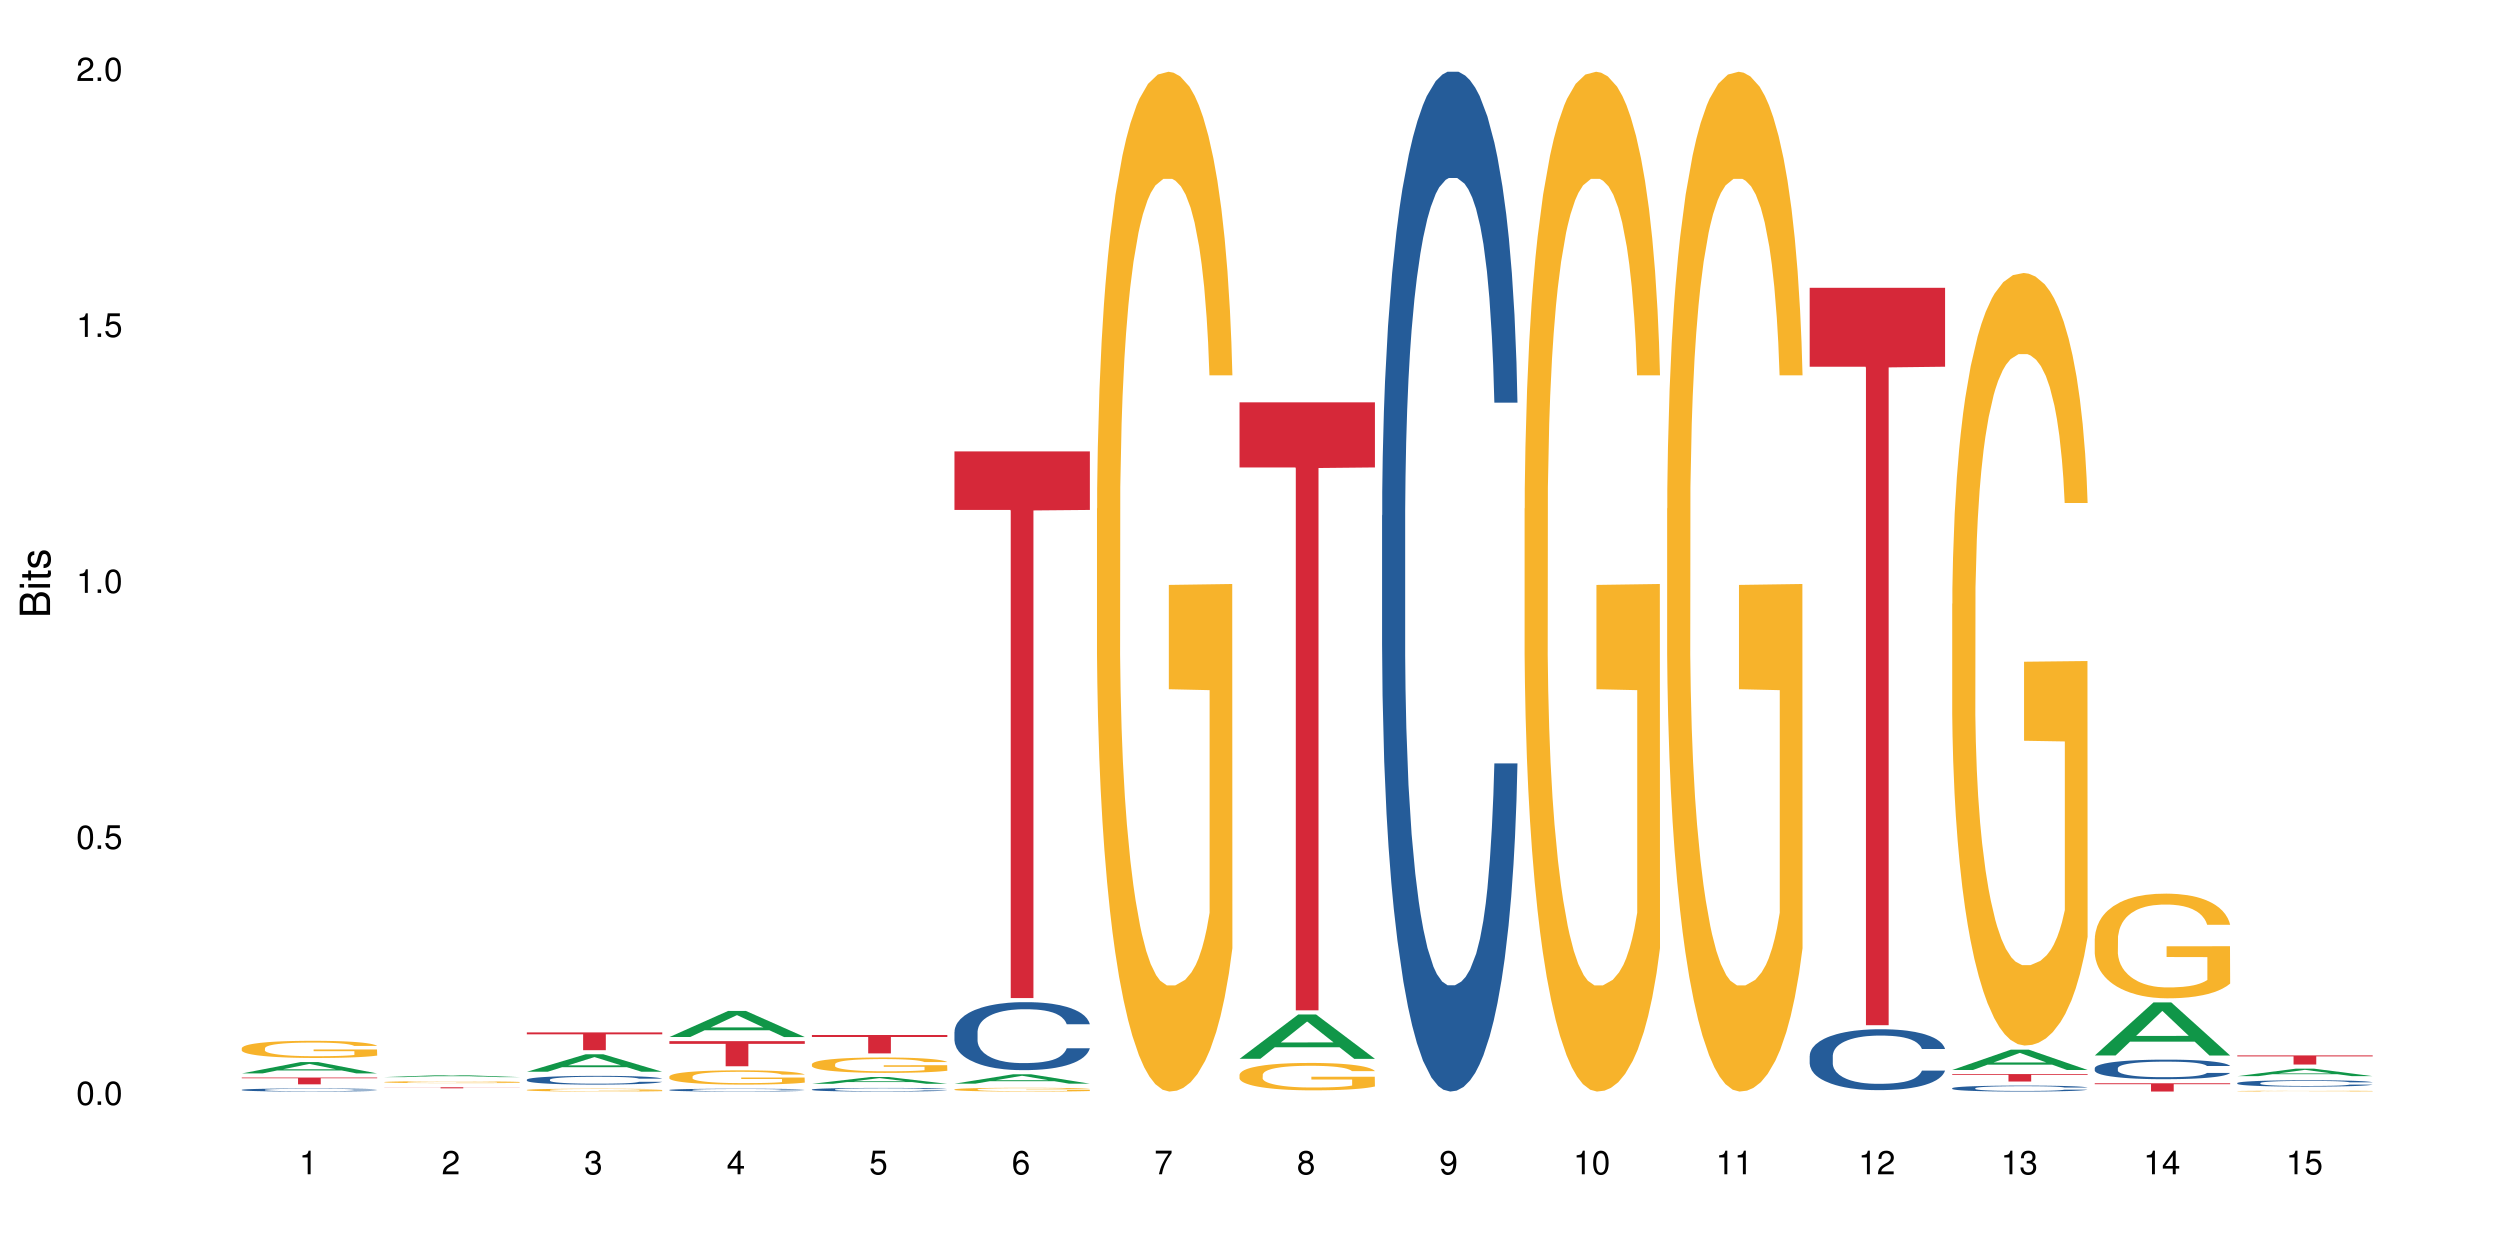 <?xml version="1.0" encoding="UTF-8"?>
<svg xmlns="http://www.w3.org/2000/svg" xmlns:xlink="http://www.w3.org/1999/xlink" width="720pt" height="360pt" viewBox="0 0 720 360" version="1.1">
<defs>
<g>
<symbol overflow="visible" id="glyph0-0">
<path style="stroke:none;" d=""/>
</symbol>
<symbol overflow="visible" id="glyph0-1">
<path style="stroke:none;" d="M 2.641 -6.797 C 2 -6.797 1.422 -6.531 1.078 -6.047 C 0.641 -5.453 0.406 -4.547 0.406 -3.297 C 0.406 -1 1.188 0.219 2.641 0.219 C 4.078 0.219 4.859 -1 4.859 -3.234 C 4.859 -4.562 4.656 -5.438 4.203 -6.047 C 3.844 -6.531 3.281 -6.797 2.641 -6.797 Z M 2.641 -6.047 C 3.547 -6.047 4 -5.125 4 -3.312 C 4 -1.375 3.562 -0.484 2.625 -0.484 C 1.734 -0.484 1.281 -1.422 1.281 -3.281 C 1.281 -5.141 1.734 -6.047 2.641 -6.047 Z M 2.641 -6.047 "/>
</symbol>
<symbol overflow="visible" id="glyph0-2">
<path style="stroke:none;" d="M 1.828 -1 L 0.828 -1 L 0.828 0 L 1.828 0 Z M 1.828 -1 "/>
</symbol>
<symbol overflow="visible" id="glyph0-3">
<path style="stroke:none;" d="M 4.562 -6.797 L 1.062 -6.797 L 0.547 -3.094 L 1.328 -3.094 C 1.719 -3.562 2.047 -3.734 2.578 -3.734 C 3.484 -3.734 4.062 -3.109 4.062 -2.094 C 4.062 -1.125 3.484 -0.531 2.578 -0.531 C 1.828 -0.531 1.375 -0.906 1.188 -1.672 L 0.328 -1.672 C 0.453 -1.109 0.547 -0.844 0.75 -0.594 C 1.125 -0.078 1.828 0.219 2.594 0.219 C 3.969 0.219 4.922 -0.781 4.922 -2.219 C 4.922 -3.562 4.031 -4.484 2.719 -4.484 C 2.25 -4.484 1.859 -4.359 1.469 -4.062 L 1.734 -5.969 L 4.562 -5.969 Z M 4.562 -6.797 "/>
</symbol>
<symbol overflow="visible" id="glyph0-4">
<path style="stroke:none;" d="M 2.484 -4.844 L 2.484 0 L 3.328 0 L 3.328 -6.797 L 2.766 -6.797 C 2.469 -5.75 2.281 -5.609 0.984 -5.453 L 0.984 -4.844 Z M 2.484 -4.844 "/>
</symbol>
<symbol overflow="visible" id="glyph0-5">
<path style="stroke:none;" d="M 4.859 -0.828 L 1.281 -0.828 C 1.359 -1.391 1.672 -1.75 2.5 -2.234 L 3.469 -2.75 C 4.406 -3.266 4.906 -3.969 4.906 -4.812 C 4.906 -5.375 4.672 -5.906 4.266 -6.266 C 3.859 -6.625 3.375 -6.797 2.719 -6.797 C 1.859 -6.797 1.219 -6.5 0.844 -5.922 C 0.609 -5.562 0.5 -5.125 0.484 -4.438 L 1.328 -4.438 C 1.359 -4.906 1.406 -5.188 1.531 -5.406 C 1.75 -5.812 2.188 -6.062 2.703 -6.062 C 3.469 -6.062 4.031 -5.516 4.031 -4.781 C 4.031 -4.25 3.719 -3.797 3.125 -3.438 L 2.234 -2.938 C 0.812 -2.141 0.406 -1.5 0.328 0 L 4.859 0 Z M 4.859 -0.828 "/>
</symbol>
<symbol overflow="visible" id="glyph0-6">
<path style="stroke:none;" d="M 2.125 -3.125 L 2.578 -3.125 C 3.516 -3.125 3.984 -2.703 3.984 -1.891 C 3.984 -1.031 3.469 -0.531 2.578 -0.531 C 1.656 -0.531 1.203 -0.984 1.156 -1.969 L 0.312 -1.969 C 0.344 -1.422 0.438 -1.078 0.609 -0.766 C 0.953 -0.109 1.625 0.219 2.547 0.219 C 3.953 0.219 4.859 -0.609 4.859 -1.906 C 4.859 -2.766 4.516 -3.25 3.703 -3.516 C 4.344 -3.766 4.656 -4.25 4.656 -4.938 C 4.656 -6.109 3.875 -6.797 2.578 -6.797 C 1.203 -6.797 0.484 -6.047 0.453 -4.609 L 1.297 -4.609 C 1.312 -5.016 1.344 -5.25 1.453 -5.453 C 1.641 -5.828 2.062 -6.062 2.594 -6.062 C 3.344 -6.062 3.797 -5.625 3.797 -4.906 C 3.797 -4.422 3.609 -4.141 3.25 -3.984 C 3.016 -3.891 2.719 -3.844 2.125 -3.844 Z M 2.125 -3.125 "/>
</symbol>
<symbol overflow="visible" id="glyph0-7">
<path style="stroke:none;" d="M 3.141 -1.625 L 3.141 0 L 3.984 0 L 3.984 -1.625 L 4.984 -1.625 L 4.984 -2.391 L 3.984 -2.391 L 3.984 -6.797 L 3.359 -6.797 L 0.266 -2.516 L 0.266 -1.625 Z M 3.141 -2.391 L 1 -2.391 L 3.141 -5.359 Z M 3.141 -2.391 "/>
</symbol>
<symbol overflow="visible" id="glyph0-8">
<path style="stroke:none;" d="M 4.781 -5.031 C 4.609 -6.141 3.891 -6.797 2.844 -6.797 C 2.094 -6.797 1.422 -6.438 1.031 -5.828 C 0.609 -5.172 0.406 -4.344 0.406 -3.094 C 0.406 -1.953 0.578 -1.234 0.984 -0.625 C 1.359 -0.078 1.953 0.219 2.703 0.219 C 3.984 0.219 4.922 -0.734 4.922 -2.078 C 4.922 -3.344 4.062 -4.234 2.844 -4.234 C 2.172 -4.234 1.641 -3.969 1.281 -3.469 C 1.281 -5.125 1.828 -6.047 2.797 -6.047 C 3.391 -6.047 3.797 -5.672 3.938 -5.031 Z M 2.734 -3.484 C 3.547 -3.484 4.062 -2.922 4.062 -2 C 4.062 -1.156 3.484 -0.531 2.703 -0.531 C 1.922 -0.531 1.328 -1.188 1.328 -2.047 C 1.328 -2.891 1.906 -3.484 2.734 -3.484 Z M 2.734 -3.484 "/>
</symbol>
<symbol overflow="visible" id="glyph0-9">
<path style="stroke:none;" d="M 4.984 -6.797 L 0.438 -6.797 L 0.438 -5.969 L 4.109 -5.969 C 2.5 -3.656 1.828 -2.234 1.328 0 L 2.219 0 C 2.594 -2.172 3.453 -4.047 4.984 -6.094 Z M 4.984 -6.797 "/>
</symbol>
<symbol overflow="visible" id="glyph0-10">
<path style="stroke:none;" d="M 3.75 -3.578 C 4.453 -4 4.688 -4.344 4.688 -4.984 C 4.688 -6.047 3.844 -6.797 2.641 -6.797 C 1.438 -6.797 0.594 -6.047 0.594 -4.984 C 0.594 -4.359 0.828 -4.016 1.516 -3.578 C 0.734 -3.203 0.359 -2.641 0.359 -1.891 C 0.359 -0.641 1.297 0.219 2.641 0.219 C 3.984 0.219 4.922 -0.641 4.922 -1.875 C 4.922 -2.641 4.531 -3.203 3.75 -3.578 Z M 2.641 -6.047 C 3.359 -6.047 3.812 -5.625 3.812 -4.969 C 3.812 -4.344 3.344 -3.922 2.641 -3.922 C 1.922 -3.922 1.453 -4.344 1.453 -4.984 C 1.453 -5.625 1.922 -6.047 2.641 -6.047 Z M 2.641 -3.203 C 3.484 -3.203 4.062 -2.672 4.062 -1.875 C 4.062 -1.062 3.484 -0.531 2.625 -0.531 C 1.797 -0.531 1.219 -1.078 1.219 -1.875 C 1.219 -2.672 1.797 -3.203 2.641 -3.203 Z M 2.641 -3.203 "/>
</symbol>
<symbol overflow="visible" id="glyph0-11">
<path style="stroke:none;" d="M 0.516 -1.547 C 0.672 -0.438 1.406 0.219 2.438 0.219 C 3.188 0.219 3.859 -0.141 4.266 -0.75 C 4.688 -1.406 4.891 -2.25 4.891 -3.484 C 4.891 -4.625 4.703 -5.359 4.312 -5.953 C 3.938 -6.5 3.344 -6.797 2.594 -6.797 C 1.297 -6.797 0.359 -5.844 0.359 -4.516 C 0.359 -3.25 1.234 -2.344 2.453 -2.344 C 3.094 -2.344 3.562 -2.578 4.016 -3.109 C 4 -1.453 3.469 -0.531 2.5 -0.531 C 1.906 -0.531 1.484 -0.906 1.359 -1.547 Z M 2.578 -6.062 C 3.375 -6.062 3.969 -5.406 3.969 -4.531 C 3.969 -3.688 3.375 -3.094 2.547 -3.094 C 1.734 -3.094 1.234 -3.672 1.234 -4.578 C 1.234 -5.438 1.797 -6.062 2.578 -6.062 Z M 2.578 -6.062 "/>
</symbol>
<symbol overflow="visible" id="glyph1-0">
<path style="stroke:none;" d=""/>
</symbol>
<symbol overflow="visible" id="glyph1-1">
<path style="stroke:none;" d="M 0 -0.953 L 0 -4.891 C 0 -5.719 -0.234 -6.344 -0.734 -6.797 C -1.188 -7.234 -1.812 -7.469 -2.5 -7.469 C -3.547 -7.469 -4.188 -7 -4.625 -5.875 C -4.984 -6.672 -5.641 -7.094 -6.531 -7.094 C -7.156 -7.094 -7.734 -6.859 -8.141 -6.391 C -8.562 -5.938 -8.75 -5.344 -8.75 -4.5 L -8.75 -0.953 Z M -4.984 -2.062 L -7.766 -2.062 L -7.766 -4.219 C -7.766 -4.844 -7.688 -5.203 -7.453 -5.5 C -7.219 -5.812 -6.859 -5.969 -6.375 -5.969 C -5.906 -5.969 -5.531 -5.812 -5.297 -5.5 C -5.062 -5.203 -4.984 -4.844 -4.984 -4.219 Z M -0.984 -2.062 L -4 -2.062 L -4 -4.781 C -4 -5.328 -3.859 -5.688 -3.578 -5.953 C -3.297 -6.219 -2.922 -6.359 -2.484 -6.359 C -2.062 -6.359 -1.688 -6.219 -1.406 -5.953 C -1.109 -5.688 -0.984 -5.328 -0.984 -4.781 Z M -0.984 -2.062 "/>
</symbol>
<symbol overflow="visible" id="glyph1-2">
<path style="stroke:none;" d="M -6.281 -1.797 L -6.281 -0.797 L 0 -0.797 L 0 -1.797 Z M -8.75 -1.797 L -8.75 -0.797 L -7.484 -0.797 L -7.484 -1.797 Z M -8.75 -1.797 "/>
</symbol>
<symbol overflow="visible" id="glyph1-3">
<path style="stroke:none;" d="M -6.281 -3.047 L -6.281 -2.016 L -8.016 -2.016 L -8.016 -1.016 L -6.281 -1.016 L -6.281 -0.172 L -5.469 -0.172 L -5.469 -1.016 L -0.719 -1.016 C -0.078 -1.016 0.281 -1.453 0.281 -2.234 C 0.281 -2.469 0.25 -2.719 0.188 -3.047 L -0.641 -3.047 C -0.609 -2.922 -0.594 -2.766 -0.594 -2.562 C -0.594 -2.141 -0.719 -2.016 -1.156 -2.016 L -5.469 -2.016 L -5.469 -3.047 Z M -6.281 -3.047 "/>
</symbol>
<symbol overflow="visible" id="glyph1-4">
<path style="stroke:none;" d="M -4.531 -5.25 C -5.766 -5.25 -6.469 -4.422 -6.469 -2.969 C -6.469 -1.516 -5.719 -0.562 -4.547 -0.562 C -3.562 -0.562 -3.094 -1.062 -2.734 -2.562 L -2.516 -3.484 C -2.344 -4.188 -2.094 -4.469 -1.625 -4.469 C -1.047 -4.469 -0.641 -3.875 -0.641 -3 C -0.641 -2.453 -0.797 -2 -1.062 -1.75 C -1.25 -1.594 -1.422 -1.531 -1.875 -1.469 L -1.875 -0.406 C -0.422 -0.453 0.281 -1.266 0.281 -2.922 C 0.281 -4.5 -0.5 -5.516 -1.719 -5.516 C -2.656 -5.516 -3.172 -4.984 -3.469 -3.734 L -3.703 -2.766 C -3.891 -1.953 -4.156 -1.609 -4.594 -1.609 C -5.172 -1.609 -5.547 -2.125 -5.547 -2.938 C -5.547 -3.75 -5.203 -4.172 -4.531 -4.203 Z M -4.531 -5.25 "/>
</symbol>
</g>
</defs>
<g id="surface119662">
<rect x="0" y="0" width="720" height="360" style="fill:rgb(100%,100%,100%);fill-opacity:1;stroke:none;"/>
<path style=" stroke:none;fill-rule:nonzero;fill:rgb(6.275%,58.824%,28.235%);fill-opacity:1;" d="M 69.629 309.145 L 69.672 309.145 L 86.547 305.883 L 91.672 305.883 L 108.629 309.148 L 102.668 309.148 L 98.418 308.297 L 79.797 308.297 L 75.629 309.145 L 69.629 309.145 L 81.586 307.945 L 96.711 307.941 L 89.172 306.414 L 89.086 306.414 L 89.004 306.422 L 81.547 307.941 L 81.586 307.945 Z M 69.629 309.145 "/>
<path style=" stroke:none;fill-rule:nonzero;fill:rgb(14.51%,36.078%,60%);fill-opacity:1;" d="M 69.629 313.867 L 69.676 313.867 L 69.676 313.848 L 69.82 313.816 L 70.152 313.777 L 70.484 313.75 L 71.34 313.699 L 72.531 313.656 L 73.766 313.617 L 74.672 313.598 L 75.48 313.582 L 77.332 313.551 L 78.523 313.535 L 79.809 313.523 L 81.375 313.508 L 82.52 313.5 L 85.086 313.488 L 86.988 313.48 L 88.461 313.477 L 91.648 313.477 L 93.551 313.48 L 94.93 313.484 L 96.453 313.492 L 97.738 313.5 L 99.973 313.516 L 101.969 313.539 L 102.871 313.555 L 104.301 313.578 L 105.395 313.602 L 106.156 313.625 L 107.012 313.656 L 107.77 313.691 L 108.344 313.734 L 108.629 313.77 L 101.969 313.77 L 101.637 313.734 L 101.258 313.711 L 100.543 313.676 L 99.828 313.652 L 98.832 313.629 L 97.926 313.613 L 96.691 313.598 L 95.598 313.59 L 94.453 313.582 L 93.359 313.574 L 91.27 313.57 L 88.844 313.57 L 87.938 313.574 L 86.086 313.578 L 85.086 313.586 L 83.66 313.598 L 82.66 313.605 L 81.473 313.625 L 80.664 313.637 L 79.664 313.66 L 78.949 313.676 L 78.141 313.703 L 77.668 313.727 L 77.238 313.746 L 76.859 313.773 L 76.574 313.805 L 76.383 313.832 L 76.289 313.863 L 76.289 313.988 L 76.383 314.02 L 76.621 314.051 L 77.238 314.102 L 78.141 314.145 L 79.188 314.18 L 80.188 314.203 L 80.758 314.215 L 81.52 314.23 L 82.707 314.246 L 84.422 314.262 L 85.418 314.27 L 86.941 314.273 L 88.512 314.277 L 90.602 314.277 L 92.457 314.273 L 93.695 314.27 L 94.977 314.266 L 96.738 314.25 L 97.832 314.238 L 98.781 314.223 L 99.496 314.207 L 99.973 314.191 L 100.684 314.168 L 101.258 314.141 L 101.684 314.109 L 101.969 314.082 L 108.629 314.082 L 108.344 314.117 L 107.914 314.148 L 107.484 314.172 L 106.82 314.199 L 106.059 314.227 L 104.965 314.254 L 104.062 314.273 L 102.871 314.293 L 101.777 314.309 L 100.59 314.324 L 98.832 314.34 L 97.688 314.348 L 96.453 314.355 L 94.977 314.359 L 93.125 314.367 L 91.125 314.371 L 89.27 314.371 L 87.273 314.367 L 85.801 314.367 L 83.848 314.359 L 81.426 314.344 L 79.664 314.328 L 78.285 314.312 L 77.098 314.297 L 75.766 314.273 L 74.051 314.238 L 73.008 314.211 L 72.293 314.188 L 71.484 314.156 L 70.914 314.129 L 70.246 314.082 L 69.773 314.023 L 69.629 313.98 Z M 69.629 313.867 "/>
<path style=" stroke:none;fill-rule:nonzero;fill:rgb(96.863%,70.196%,16.863%);fill-opacity:1;" d="M 69.629 301.871 L 69.676 301.867 L 69.676 301.773 L 69.867 301.57 L 70.344 301.289 L 70.961 301.059 L 71.625 300.879 L 72.055 300.785 L 72.77 300.648 L 73.387 300.551 L 74.957 300.344 L 76.953 300.156 L 78.047 300.074 L 79.285 299.996 L 81.043 299.91 L 81.852 299.879 L 84.324 299.809 L 87.133 299.762 L 90.223 299.75 L 91.648 299.754 L 93.598 299.77 L 96.262 299.82 L 97.785 299.867 L 98.973 299.91 L 100.211 299.969 L 101.73 300.059 L 103.16 300.168 L 104.301 300.277 L 105.441 300.414 L 106.391 300.559 L 107.199 300.715 L 107.914 300.906 L 108.344 301.066 L 108.629 301.223 L 102.016 301.223 L 101.637 301.066 L 101.207 300.941 L 100.496 300.793 L 99.781 300.684 L 99.066 300.598 L 97.738 300.48 L 96.594 300.41 L 95.168 300.344 L 93.789 300.305 L 92.219 300.277 L 91.27 300.27 L 88.746 300.27 L 86.465 300.301 L 85.133 300.336 L 84.184 300.371 L 82.852 300.441 L 82.043 300.496 L 81.566 300.531 L 80.141 300.672 L 79.188 300.797 L 78.664 300.883 L 78 301.02 L 77.523 301.141 L 77 301.324 L 76.715 301.457 L 76.336 301.766 L 76.289 302.582 L 76.43 302.754 L 76.715 302.938 L 77.098 303.102 L 77.668 303.273 L 78.238 303.402 L 79.234 303.578 L 80.094 303.699 L 80.758 303.773 L 82.043 303.898 L 82.566 303.938 L 83.801 304.02 L 85.086 304.082 L 86.656 304.137 L 87.844 304.164 L 89.746 304.188 L 92.172 304.188 L 95.027 304.16 L 96.832 304.121 L 98.07 304.086 L 98.879 304.055 L 99.875 304.004 L 100.59 303.961 L 101.258 303.91 L 102.062 303.832 L 102.062 302.754 L 90.316 302.746 L 90.316 302.242 L 108.578 302.238 L 108.629 304.004 L 107.629 304.129 L 106.391 304.246 L 105.203 304.336 L 103.965 304.414 L 102.207 304.5 L 100.781 304.551 L 98.594 304.617 L 96.594 304.656 L 94.504 304.684 L 92.648 304.695 L 90.461 304.703 L 88.512 304.691 L 86.418 304.664 L 84.754 304.629 L 83.23 304.586 L 81.711 304.523 L 79.809 304.43 L 78.57 304.352 L 77.285 304.258 L 76.004 304.145 L 74.859 304.023 L 74.102 303.93 L 73.34 303.82 L 72.531 303.684 L 71.77 303.531 L 71.199 303.391 L 70.676 303.23 L 70.297 303.082 L 69.914 302.879 L 69.723 302.715 L 69.629 302.574 Z M 69.629 301.871 "/>
<path style=" stroke:none;fill-rule:nonzero;fill:rgb(83.922%,15.686%,22.353%);fill-opacity:1;" d="M 69.629 310.328 L 108.629 310.328 L 108.629 310.539 L 92.375 310.543 L 92.375 312.297 L 85.836 312.297 L 85.836 310.543 L 85.742 310.539 L 69.629 310.539 Z M 69.629 310.328 "/>
<path style=" stroke:none;fill-rule:nonzero;fill:rgb(6.275%,58.824%,28.235%);fill-opacity:1;" d="M 110.68 310.207 L 110.723 310.207 L 127.598 309.609 L 132.719 309.609 L 149.68 310.207 L 143.719 310.207 L 139.469 310.051 L 120.848 310.051 L 116.68 310.207 L 110.68 310.207 L 122.637 309.988 L 137.762 309.984 L 130.223 309.707 L 130.055 309.707 L 122.598 309.984 L 122.637 309.988 Z M 110.68 310.207 "/>
<path style=" stroke:none;fill-rule:nonzero;fill:rgb(96.863%,70.196%,16.863%);fill-opacity:1;" d="M 110.68 311.629 L 110.727 311.629 L 110.727 311.617 L 110.918 311.594 L 111.395 311.562 L 112.012 311.535 L 112.676 311.516 L 113.105 311.504 L 113.82 311.488 L 114.438 311.477 L 116.008 311.453 L 118.004 311.434 L 119.098 311.422 L 120.336 311.414 L 122.094 311.406 L 122.902 311.402 L 125.375 311.395 L 128.18 311.387 L 134.648 311.387 L 137.312 311.395 L 138.836 311.398 L 140.023 311.406 L 141.262 311.41 L 142.781 311.422 L 144.207 311.434 L 145.352 311.445 L 146.492 311.461 L 147.441 311.477 L 148.25 311.496 L 148.965 311.52 L 149.395 311.535 L 149.68 311.555 L 143.066 311.555 L 142.688 311.535 L 142.258 311.523 L 141.547 311.504 L 140.832 311.492 L 140.117 311.484 L 138.789 311.469 L 137.645 311.461 L 136.219 311.453 L 134.84 311.449 L 133.27 311.445 L 129.797 311.445 L 127.516 311.449 L 126.184 311.453 L 125.234 311.457 L 123.902 311.465 L 123.094 311.473 L 122.617 311.477 L 121.191 311.492 L 120.238 311.504 L 119.715 311.516 L 119.051 311.531 L 118.574 311.543 L 118.051 311.566 L 117.766 311.582 L 117.387 311.617 L 117.34 311.711 L 117.48 311.73 L 117.766 311.75 L 118.148 311.77 L 118.719 311.789 L 119.289 311.805 L 120.285 311.824 L 121.145 311.836 L 121.809 311.844 L 123.094 311.859 L 123.617 311.863 L 124.852 311.875 L 126.137 311.879 L 127.707 311.887 L 128.895 311.891 L 136.078 311.891 L 137.883 311.887 L 139.121 311.879 L 139.93 311.879 L 140.926 311.871 L 141.641 311.867 L 142.305 311.859 L 143.113 311.852 L 143.113 311.73 L 131.367 311.727 L 131.367 311.672 L 149.629 311.668 L 149.68 311.871 L 148.68 311.887 L 147.441 311.898 L 146.254 311.91 L 145.016 311.918 L 143.258 311.93 L 141.832 311.934 L 139.645 311.941 L 137.645 311.945 L 135.555 311.949 L 129.562 311.949 L 127.469 311.945 L 125.805 311.941 L 124.281 311.938 L 122.762 311.93 L 120.859 311.922 L 119.621 311.91 L 118.336 311.902 L 117.055 311.887 L 115.91 311.875 L 115.152 311.863 L 114.391 311.852 L 113.582 311.836 L 112.82 311.816 L 112.25 311.801 L 111.727 311.785 L 111.348 311.766 L 110.965 311.742 L 110.773 311.723 L 110.68 311.707 Z M 110.68 311.629 "/>
<path style=" stroke:none;fill-rule:nonzero;fill:rgb(83.922%,15.686%,22.353%);fill-opacity:1;" d="M 110.68 313.129 L 149.68 313.129 L 149.68 313.164 L 133.426 313.164 L 133.426 313.438 L 126.887 313.438 L 126.887 313.164 L 110.68 313.164 Z M 110.68 313.129 "/>
<path style=" stroke:none;fill-rule:nonzero;fill:rgb(6.275%,58.824%,28.235%);fill-opacity:1;" d="M 151.73 308.664 L 151.773 308.66 L 168.648 303.637 L 173.77 303.637 L 190.73 308.668 L 184.77 308.668 L 180.52 307.355 L 161.898 307.355 L 157.73 308.664 L 151.73 308.664 L 163.688 306.812 L 178.812 306.809 L 171.27 304.457 L 171.188 304.453 L 171.105 304.469 L 163.648 306.809 L 163.688 306.812 Z M 151.73 308.664 "/>
<path style=" stroke:none;fill-rule:nonzero;fill:rgb(14.51%,36.078%,60%);fill-opacity:1;" d="M 151.73 310.941 L 151.777 310.941 L 151.777 310.887 L 151.922 310.797 L 152.254 310.688 L 152.586 310.613 L 153.441 310.477 L 154.633 310.344 L 155.867 310.242 L 156.773 310.184 L 157.582 310.137 L 159.434 310.051 L 160.625 310.008 L 161.91 309.969 L 163.477 309.93 L 164.617 309.906 L 167.188 309.871 L 169.09 309.855 L 170.562 309.848 L 173.75 309.848 L 175.652 309.855 L 177.031 309.867 L 178.555 309.887 L 179.84 309.906 L 182.074 309.957 L 184.07 310.023 L 184.973 310.059 L 186.402 310.129 L 187.496 310.199 L 188.254 310.258 L 189.113 310.344 L 189.871 310.449 L 190.445 310.566 L 190.73 310.664 L 184.07 310.664 L 183.738 310.574 L 183.355 310.5 L 182.645 310.406 L 181.93 310.34 L 180.934 310.273 L 180.027 310.23 L 178.793 310.188 L 177.699 310.16 L 176.555 310.137 L 175.461 310.125 L 173.371 310.109 L 170.945 310.109 L 170.039 310.113 L 168.188 310.133 L 167.188 310.148 L 165.762 310.18 L 164.762 310.211 L 163.574 310.258 L 162.766 310.297 L 161.766 310.355 L 161.051 310.41 L 160.242 310.484 L 159.77 310.543 L 159.34 310.605 L 158.961 310.684 L 158.676 310.762 L 158.484 310.848 L 158.391 310.93 L 158.391 311.289 L 158.484 311.371 L 158.723 311.469 L 159.34 311.605 L 160.242 311.73 L 161.289 311.824 L 162.289 311.895 L 162.859 311.926 L 163.621 311.965 L 164.809 312.008 L 166.52 312.055 L 167.52 312.074 L 169.043 312.094 L 170.613 312.102 L 172.703 312.102 L 174.559 312.094 L 175.797 312.082 L 177.078 312.062 L 178.84 312.023 L 179.934 311.988 L 180.883 311.941 L 181.598 311.898 L 182.074 311.863 L 182.785 311.793 L 183.355 311.715 L 183.785 311.633 L 184.07 311.555 L 190.73 311.555 L 190.445 311.645 L 190.016 311.734 L 189.586 311.801 L 188.922 311.883 L 188.16 311.953 L 187.066 312.035 L 186.164 312.086 L 184.973 312.145 L 183.879 312.188 L 182.691 312.227 L 180.934 312.273 L 179.789 312.297 L 178.555 312.316 L 177.078 312.336 L 175.227 312.352 L 173.227 312.363 L 171.371 312.363 L 169.375 312.359 L 167.902 312.352 L 165.949 312.328 L 163.523 312.289 L 161.766 312.246 L 160.387 312.199 L 159.199 312.156 L 157.867 312.094 L 156.152 311.992 L 155.105 311.914 L 154.395 311.848 L 153.586 311.758 L 153.016 311.68 L 152.348 311.551 L 151.875 311.387 L 151.73 311.262 Z M 151.73 310.941 "/>
<path style=" stroke:none;fill-rule:nonzero;fill:rgb(96.863%,70.196%,16.863%);fill-opacity:1;" d="M 151.73 313.898 L 151.777 313.898 L 151.777 313.883 L 151.969 313.848 L 152.445 313.801 L 153.062 313.762 L 153.727 313.73 L 154.156 313.715 L 154.871 313.695 L 155.488 313.676 L 157.059 313.645 L 159.055 313.609 L 160.148 313.598 L 161.387 313.586 L 163.145 313.57 L 163.953 313.566 L 166.426 313.555 L 169.23 313.547 L 172.324 313.543 L 173.75 313.543 L 175.699 313.547 L 178.363 313.555 L 179.887 313.562 L 181.074 313.57 L 182.312 313.582 L 183.832 313.594 L 185.258 313.613 L 186.402 313.633 L 187.543 313.656 L 188.492 313.68 L 189.301 313.703 L 190.016 313.738 L 190.445 313.762 L 190.73 313.789 L 184.117 313.789 L 183.738 313.762 L 183.309 313.742 L 182.598 313.719 L 181.883 313.699 L 181.168 313.684 L 179.84 313.664 L 178.695 313.652 L 177.27 313.645 L 175.891 313.637 L 174.32 313.633 L 173.371 313.629 L 170.848 313.629 L 168.566 313.637 L 167.234 313.641 L 166.285 313.648 L 164.953 313.66 L 164.145 313.668 L 163.668 313.676 L 162.242 313.699 L 161.289 313.719 L 160.766 313.734 L 160.102 313.754 L 159.625 313.777 L 159.102 313.805 L 158.816 313.828 L 158.438 313.879 L 158.391 314.016 L 158.531 314.047 L 158.816 314.074 L 159.199 314.102 L 159.77 314.133 L 160.34 314.152 L 161.336 314.184 L 162.195 314.203 L 162.859 314.215 L 164.145 314.234 L 164.668 314.242 L 165.902 314.258 L 167.188 314.266 L 168.758 314.277 L 169.945 314.281 L 171.848 314.285 L 174.273 314.285 L 177.129 314.281 L 178.934 314.273 L 180.172 314.27 L 180.98 314.262 L 181.977 314.254 L 182.691 314.246 L 183.355 314.238 L 184.164 314.227 L 184.164 314.047 L 172.418 314.043 L 172.418 313.961 L 190.68 313.957 L 190.73 314.254 L 189.73 314.273 L 188.492 314.293 L 187.305 314.309 L 186.066 314.324 L 184.309 314.336 L 182.883 314.348 L 180.695 314.355 L 178.695 314.363 L 176.605 314.367 L 174.75 314.371 L 170.613 314.371 L 168.52 314.363 L 166.855 314.359 L 165.332 314.352 L 163.812 314.34 L 161.91 314.324 L 160.672 314.312 L 159.387 314.297 L 158.105 314.277 L 156.961 314.258 L 156.203 314.242 L 155.441 314.223 L 154.633 314.199 L 153.871 314.176 L 153.301 314.152 L 152.777 314.125 L 152.398 314.102 L 152.016 314.066 L 151.824 314.039 L 151.73 314.016 Z M 151.73 313.898 "/>
<path style=" stroke:none;fill-rule:nonzero;fill:rgb(83.922%,15.686%,22.353%);fill-opacity:1;" d="M 151.73 297.328 L 190.73 297.328 L 190.73 297.879 L 174.477 297.883 L 174.477 302.457 L 167.938 302.457 L 167.938 297.887 L 167.84 297.879 L 151.73 297.879 Z M 151.73 297.328 "/>
<path style=" stroke:none;fill-rule:nonzero;fill:rgb(6.275%,58.824%,28.235%);fill-opacity:1;" d="M 192.781 298.664 L 192.824 298.66 L 209.695 291.148 L 214.82 291.148 L 231.781 298.672 L 225.82 298.672 L 221.57 296.711 L 202.949 296.711 L 198.781 298.664 L 192.781 298.664 L 204.738 295.898 L 219.863 295.891 L 212.32 292.379 L 212.238 292.371 L 212.156 292.395 L 204.699 295.891 L 204.738 295.898 Z M 192.781 298.664 "/>
<path style=" stroke:none;fill-rule:nonzero;fill:rgb(14.51%,36.078%,60%);fill-opacity:1;" d="M 192.781 313.906 L 192.828 313.902 L 192.828 313.887 L 192.973 313.855 L 193.305 313.82 L 193.637 313.797 L 194.492 313.75 L 195.684 313.707 L 196.918 313.676 L 197.824 313.656 L 198.633 313.641 L 200.484 313.613 L 201.676 313.598 L 202.957 313.586 L 204.527 313.574 L 205.668 313.566 L 208.238 313.555 L 210.141 313.547 L 216.703 313.547 L 218.082 313.551 L 219.605 313.559 L 220.887 313.566 L 223.125 313.582 L 225.121 313.602 L 226.023 313.613 L 227.453 313.637 L 228.547 313.66 L 229.305 313.68 L 230.164 313.707 L 230.922 313.742 L 231.496 313.781 L 231.781 313.812 L 225.121 313.812 L 224.789 313.781 L 224.406 313.758 L 223.695 313.73 L 222.98 313.707 L 221.984 313.684 L 221.078 313.672 L 219.844 313.656 L 218.75 313.648 L 217.605 313.641 L 216.512 313.637 L 214.422 313.633 L 211.09 313.633 L 209.238 313.641 L 208.238 313.645 L 206.812 313.656 L 205.812 313.664 L 204.625 313.68 L 203.816 313.691 L 202.816 313.711 L 202.102 313.73 L 201.293 313.754 L 200.82 313.773 L 200.391 313.793 L 200.012 313.82 L 199.727 313.844 L 199.535 313.875 L 199.441 313.902 L 199.441 314.02 L 199.535 314.043 L 199.773 314.078 L 200.391 314.121 L 201.293 314.164 L 202.34 314.195 L 203.34 314.215 L 203.91 314.227 L 204.672 314.238 L 205.859 314.254 L 207.57 314.27 L 208.57 314.277 L 210.094 314.281 L 211.664 314.285 L 213.754 314.285 L 215.609 314.281 L 216.848 314.277 L 218.129 314.273 L 219.891 314.258 L 220.984 314.246 L 221.934 314.234 L 222.648 314.219 L 223.125 314.207 L 223.836 314.184 L 224.406 314.156 L 224.836 314.129 L 225.121 314.105 L 231.781 314.105 L 231.496 314.137 L 231.066 314.164 L 230.637 314.188 L 229.973 314.215 L 229.211 314.238 L 228.117 314.262 L 227.215 314.281 L 226.023 314.301 L 224.93 314.312 L 223.742 314.324 L 221.984 314.34 L 220.84 314.348 L 219.605 314.355 L 218.129 314.363 L 216.277 314.367 L 214.277 314.371 L 210.426 314.371 L 208.953 314.367 L 207 314.359 L 204.574 314.348 L 202.816 314.332 L 201.438 314.316 L 200.25 314.301 L 198.918 314.281 L 197.203 314.25 L 196.156 314.223 L 195.445 314.203 L 194.637 314.172 L 194.066 314.145 L 193.398 314.105 L 192.926 314.051 L 192.781 314.008 Z M 192.781 313.906 "/>
<path style=" stroke:none;fill-rule:nonzero;fill:rgb(96.863%,70.196%,16.863%);fill-opacity:1;" d="M 192.781 310.016 L 192.828 310.012 L 192.828 309.938 L 193.02 309.77 L 193.496 309.535 L 194.113 309.344 L 194.777 309.195 L 195.207 309.117 L 195.922 309.004 L 196.539 308.922 L 198.109 308.75 L 200.105 308.594 L 201.199 308.527 L 202.438 308.461 L 204.195 308.391 L 205.004 308.363 L 207.477 308.305 L 210.281 308.266 L 213.375 308.254 L 214.801 308.258 L 216.75 308.273 L 219.414 308.316 L 220.938 308.352 L 222.125 308.391 L 223.363 308.441 L 224.883 308.516 L 226.309 308.605 L 227.453 308.695 L 228.594 308.809 L 229.543 308.926 L 230.352 309.059 L 231.066 309.215 L 231.496 309.348 L 231.781 309.48 L 225.168 309.48 L 224.789 309.348 L 224.359 309.246 L 223.648 309.121 L 222.934 309.031 L 222.219 308.961 L 220.887 308.863 L 219.746 308.805 L 218.32 308.75 L 216.941 308.719 L 215.371 308.695 L 214.422 308.688 L 211.898 308.688 L 209.617 308.715 L 208.285 308.742 L 207.336 308.773 L 206.004 308.828 L 205.195 308.875 L 204.719 308.906 L 203.293 309.023 L 202.34 309.125 L 201.816 309.199 L 201.152 309.309 L 200.676 309.41 L 200.152 309.562 L 199.867 309.676 L 199.488 309.93 L 199.441 310.605 L 199.582 310.75 L 199.867 310.902 L 200.25 311.035 L 200.82 311.18 L 201.391 311.289 L 202.387 311.434 L 203.246 311.531 L 203.91 311.598 L 205.195 311.699 L 205.719 311.73 L 206.953 311.801 L 208.238 311.852 L 209.809 311.898 L 210.996 311.918 L 212.898 311.938 L 215.324 311.938 L 218.18 311.914 L 219.984 311.887 L 221.223 311.855 L 222.031 311.828 L 223.027 311.789 L 223.742 311.75 L 224.406 311.707 L 225.215 311.645 L 225.215 310.75 L 213.469 310.746 L 213.469 310.324 L 231.73 310.32 L 231.781 311.789 L 230.781 311.891 L 229.543 311.988 L 228.355 312.062 L 227.117 312.125 L 225.359 312.195 L 223.934 312.242 L 221.746 312.293 L 219.746 312.328 L 217.656 312.352 L 215.801 312.363 L 213.613 312.367 L 211.664 312.359 L 209.57 312.336 L 207.906 312.305 L 206.383 312.27 L 204.859 312.219 L 202.957 312.141 L 201.723 312.078 L 200.438 311.996 L 199.152 311.902 L 198.012 311.805 L 197.25 311.723 L 196.492 311.633 L 195.684 311.52 L 194.922 311.395 L 194.352 311.277 L 193.828 311.145 L 193.445 311.023 L 193.066 310.852 L 192.875 310.719 L 192.781 310.602 Z M 192.781 310.016 "/>
<path style=" stroke:none;fill-rule:nonzero;fill:rgb(83.922%,15.686%,22.353%);fill-opacity:1;" d="M 192.781 299.852 L 231.781 299.852 L 231.781 300.625 L 215.527 300.633 L 215.527 307.078 L 208.988 307.078 L 208.988 300.641 L 208.891 300.625 L 192.781 300.625 Z M 192.781 299.852 "/>
<path style=" stroke:none;fill-rule:nonzero;fill:rgb(6.275%,58.824%,28.235%);fill-opacity:1;" d="M 233.832 312.141 L 233.875 312.137 L 250.746 310.176 L 255.871 310.176 L 272.832 312.141 L 266.871 312.141 L 262.621 311.629 L 244 311.629 L 239.832 312.141 L 233.832 312.141 L 245.789 311.414 L 260.914 311.414 L 253.371 310.496 L 253.289 310.496 L 253.207 310.5 L 245.75 311.414 L 245.789 311.414 Z M 233.832 312.141 "/>
<path style=" stroke:none;fill-rule:nonzero;fill:rgb(14.51%,36.078%,60%);fill-opacity:1;" d="M 233.832 313.777 L 233.879 313.777 L 233.879 313.754 L 234.023 313.719 L 234.355 313.672 L 234.688 313.641 L 235.543 313.582 L 236.734 313.527 L 237.969 313.484 L 238.875 313.461 L 239.684 313.441 L 241.535 313.406 L 242.727 313.387 L 244.008 313.371 L 245.578 313.355 L 246.719 313.344 L 249.289 313.332 L 251.191 313.324 L 252.664 313.32 L 255.852 313.32 L 257.754 313.324 L 259.133 313.328 L 260.656 313.336 L 261.938 313.344 L 264.176 313.367 L 266.172 313.395 L 267.074 313.41 L 268.504 313.438 L 269.598 313.469 L 270.355 313.492 L 271.215 313.527 L 271.973 313.57 L 272.543 313.621 L 272.832 313.66 L 266.172 313.66 L 265.84 313.621 L 265.457 313.594 L 264.746 313.555 L 264.031 313.527 L 263.031 313.5 L 262.129 313.48 L 260.895 313.461 L 259.801 313.449 L 258.656 313.441 L 257.562 313.438 L 255.473 313.43 L 253.047 313.43 L 252.141 313.434 L 250.289 313.441 L 249.289 313.445 L 247.863 313.461 L 246.863 313.473 L 245.676 313.492 L 244.867 313.508 L 243.867 313.531 L 243.152 313.555 L 242.344 313.586 L 241.871 313.609 L 241.441 313.637 L 241.062 313.668 L 240.777 313.703 L 240.586 313.738 L 240.492 313.773 L 240.492 313.922 L 240.586 313.957 L 240.824 313.996 L 241.441 314.055 L 242.344 314.105 L 243.391 314.145 L 244.391 314.176 L 244.961 314.188 L 245.723 314.203 L 246.91 314.223 L 248.621 314.242 L 249.621 314.25 L 251.145 314.258 L 252.711 314.262 L 254.805 314.262 L 256.66 314.258 L 257.898 314.254 L 259.18 314.246 L 260.941 314.23 L 262.035 314.215 L 262.984 314.195 L 263.699 314.176 L 264.176 314.16 L 264.887 314.133 L 265.457 314.098 L 265.887 314.066 L 266.172 314.031 L 272.832 314.031 L 272.543 314.07 L 272.117 314.109 L 271.688 314.137 L 271.023 314.172 L 270.262 314.199 L 269.168 314.234 L 268.266 314.254 L 267.074 314.281 L 265.98 314.297 L 264.793 314.312 L 263.031 314.332 L 261.891 314.344 L 260.656 314.352 L 259.18 314.359 L 257.324 314.367 L 255.328 314.371 L 253.473 314.371 L 251.477 314.367 L 250.004 314.363 L 248.051 314.355 L 245.625 314.34 L 243.867 314.32 L 242.488 314.301 L 241.297 314.285 L 239.969 314.258 L 238.254 314.215 L 237.207 314.184 L 236.496 314.156 L 235.688 314.117 L 235.117 314.086 L 234.449 314.031 L 233.977 313.961 L 233.832 313.91 Z M 233.832 313.777 "/>
<path style=" stroke:none;fill-rule:nonzero;fill:rgb(96.863%,70.196%,16.863%);fill-opacity:1;" d="M 233.832 306.457 L 233.879 306.453 L 233.879 306.371 L 234.07 306.188 L 234.547 305.938 L 235.164 305.73 L 235.828 305.57 L 236.258 305.484 L 236.973 305.363 L 237.59 305.273 L 239.16 305.09 L 241.156 304.918 L 242.25 304.848 L 243.488 304.777 L 245.246 304.699 L 246.055 304.672 L 248.527 304.609 L 251.332 304.566 L 254.426 304.555 L 255.852 304.559 L 257.801 304.574 L 260.465 304.621 L 261.988 304.66 L 263.176 304.699 L 264.414 304.754 L 265.934 304.836 L 267.359 304.934 L 268.504 305.031 L 269.645 305.152 L 270.594 305.281 L 271.402 305.422 L 272.117 305.594 L 272.543 305.734 L 272.832 305.875 L 266.219 305.875 L 265.84 305.734 L 265.41 305.625 L 264.699 305.492 L 263.984 305.395 L 263.27 305.316 L 261.938 305.211 L 260.797 305.148 L 259.371 305.09 L 257.992 305.055 L 256.422 305.031 L 255.473 305.02 L 252.949 305.02 L 250.668 305.051 L 249.336 305.082 L 248.387 305.113 L 247.055 305.176 L 246.246 305.223 L 245.77 305.258 L 244.344 305.383 L 243.391 305.496 L 242.867 305.574 L 242.203 305.695 L 241.727 305.805 L 241.203 305.965 L 240.918 306.086 L 240.539 306.363 L 240.492 307.094 L 240.633 307.246 L 240.918 307.414 L 241.297 307.559 L 241.871 307.715 L 242.441 307.832 L 243.438 307.988 L 244.297 308.094 L 244.961 308.164 L 246.246 308.273 L 246.77 308.309 L 248.004 308.383 L 249.289 308.441 L 250.859 308.488 L 252.047 308.512 L 253.949 308.531 L 256.375 308.531 L 259.227 308.508 L 261.035 308.477 L 262.273 308.445 L 263.082 308.414 L 264.078 308.371 L 264.793 308.332 L 265.457 308.285 L 266.266 308.215 L 266.266 307.246 L 254.52 307.242 L 254.52 306.789 L 272.781 306.785 L 272.832 308.371 L 271.832 308.48 L 270.594 308.586 L 269.406 308.668 L 268.168 308.734 L 266.41 308.812 L 264.984 308.863 L 262.797 308.918 L 260.797 308.953 L 258.707 308.98 L 256.852 308.992 L 254.664 308.996 L 252.711 308.988 L 250.621 308.961 L 248.957 308.93 L 247.434 308.891 L 245.91 308.836 L 244.008 308.75 L 242.773 308.684 L 241.488 308.598 L 240.203 308.496 L 239.062 308.387 L 238.301 308.301 L 237.543 308.203 L 236.734 308.082 L 235.973 307.945 L 235.402 307.82 L 234.879 307.676 L 234.496 307.543 L 234.117 307.359 L 233.926 307.215 L 233.832 307.09 Z M 233.832 306.457 "/>
<path style=" stroke:none;fill-rule:nonzero;fill:rgb(83.922%,15.686%,22.353%);fill-opacity:1;" d="M 233.832 298.078 L 272.832 298.078 L 272.832 298.648 L 256.578 298.652 L 256.578 303.375 L 250.039 303.375 L 250.039 298.656 L 249.941 298.648 L 233.832 298.648 Z M 233.832 298.078 "/>
<path style=" stroke:none;fill-rule:nonzero;fill:rgb(6.275%,58.824%,28.235%);fill-opacity:1;" d="M 274.883 312.098 L 274.926 312.094 L 291.797 309.387 L 296.922 309.387 L 313.883 312.102 L 307.922 312.102 L 303.672 311.391 L 285.051 311.391 L 280.883 312.098 L 274.883 312.098 L 286.84 311.098 L 301.965 311.098 L 294.422 309.832 L 294.34 309.828 L 294.258 309.836 L 286.801 311.098 L 286.84 311.098 Z M 274.883 312.098 "/>
<path style=" stroke:none;fill-rule:nonzero;fill:rgb(14.51%,36.078%,60%);fill-opacity:1;" d="M 274.883 297.148 L 274.93 297.129 L 274.93 296.699 L 275.074 296.02 L 275.406 295.16 L 275.738 294.57 L 276.594 293.512 L 277.785 292.492 L 279.02 291.707 L 279.926 291.242 L 280.734 290.883 L 282.586 290.219 L 283.777 289.879 L 285.059 289.574 L 286.629 289.273 L 287.77 289.094 L 290.34 288.805 L 292.242 288.68 L 293.715 288.629 L 296.902 288.629 L 298.805 288.699 L 300.184 288.789 L 301.707 288.93 L 302.988 289.094 L 305.227 289.484 L 307.223 289.988 L 308.125 290.273 L 309.555 290.828 L 310.648 291.367 L 311.406 291.832 L 312.266 292.492 L 313.023 293.297 L 313.594 294.211 L 313.883 294.98 L 307.223 294.98 L 306.891 294.266 L 306.508 293.711 L 305.797 292.977 L 305.082 292.457 L 304.082 291.938 L 303.18 291.598 L 301.945 291.258 L 300.852 291.043 L 299.707 290.883 L 298.613 290.773 L 296.523 290.668 L 294.098 290.668 L 293.191 290.703 L 291.34 290.848 L 290.34 290.973 L 288.914 291.223 L 287.914 291.457 L 286.727 291.812 L 285.918 292.117 L 284.918 292.582 L 284.203 292.996 L 283.395 293.586 L 282.922 294.031 L 282.492 294.535 L 282.113 295.125 L 281.828 295.75 L 281.637 296.414 L 281.539 297.059 L 281.539 299.832 L 281.637 300.477 L 281.875 301.227 L 282.492 302.32 L 283.395 303.27 L 284.441 304.02 L 285.441 304.555 L 286.012 304.809 L 286.773 305.094 L 287.961 305.453 L 289.672 305.809 L 290.672 305.953 L 292.195 306.094 L 293.762 306.168 L 295.855 306.168 L 297.711 306.094 L 298.949 306.008 L 300.23 305.863 L 301.992 305.559 L 303.086 305.273 L 304.035 304.934 L 304.75 304.594 L 305.227 304.305 L 305.938 303.75 L 306.508 303.141 L 306.938 302.516 L 307.223 301.906 L 313.883 301.906 L 313.594 302.625 L 313.168 303.32 L 312.738 303.84 L 312.074 304.469 L 311.312 305.023 L 310.219 305.648 L 309.316 306.059 L 308.125 306.508 L 307.031 306.848 L 305.844 307.152 L 304.082 307.508 L 302.941 307.688 L 301.707 307.848 L 300.23 307.992 L 298.375 308.117 L 296.379 308.191 L 294.523 308.207 L 292.527 308.172 L 291.051 308.102 L 289.102 307.938 L 286.676 307.617 L 284.918 307.277 L 283.539 306.938 L 282.348 306.578 L 281.02 306.094 L 279.305 305.309 L 278.258 304.699 L 277.547 304.199 L 276.738 303.5 L 276.168 302.875 L 275.5 301.871 L 275.027 300.602 L 274.883 299.617 Z M 274.883 297.148 "/>
<path style=" stroke:none;fill-rule:nonzero;fill:rgb(96.863%,70.196%,16.863%);fill-opacity:1;" d="M 274.883 313.746 L 274.93 313.746 L 274.93 313.727 L 275.121 313.68 L 275.598 313.621 L 276.215 313.57 L 276.879 313.527 L 277.309 313.508 L 278.023 313.477 L 278.641 313.457 L 280.211 313.41 L 282.207 313.371 L 283.301 313.352 L 284.539 313.336 L 286.297 313.316 L 287.105 313.309 L 289.578 313.293 L 292.383 313.281 L 296.902 313.281 L 298.852 313.285 L 301.516 313.297 L 303.039 313.305 L 304.227 313.316 L 305.465 313.328 L 306.984 313.348 L 308.41 313.371 L 309.555 313.395 L 310.695 313.426 L 311.645 313.457 L 312.453 313.492 L 313.168 313.535 L 313.594 313.57 L 313.883 313.605 L 307.27 313.605 L 306.891 313.57 L 306.461 313.543 L 305.75 313.508 L 305.035 313.484 L 304.32 313.469 L 302.988 313.441 L 301.848 313.426 L 300.422 313.41 L 299.043 313.402 L 297.473 313.395 L 294 313.395 L 291.719 313.402 L 290.387 313.41 L 289.438 313.418 L 288.105 313.434 L 287.297 313.445 L 286.82 313.453 L 285.395 313.484 L 284.441 313.512 L 283.918 313.531 L 283.254 313.559 L 282.777 313.586 L 282.254 313.625 L 281.969 313.656 L 281.59 313.723 L 281.539 313.902 L 281.684 313.941 L 281.969 313.98 L 282.348 314.02 L 282.922 314.055 L 283.492 314.086 L 284.488 314.125 L 285.344 314.148 L 286.012 314.168 L 287.297 314.191 L 287.82 314.203 L 289.055 314.219 L 290.34 314.234 L 291.91 314.246 L 293.098 314.254 L 295 314.258 L 297.426 314.258 L 300.277 314.25 L 302.086 314.242 L 303.324 314.234 L 304.133 314.227 L 305.129 314.219 L 305.844 314.207 L 306.508 314.195 L 307.316 314.18 L 307.316 313.941 L 295.57 313.941 L 295.57 313.828 L 313.832 313.828 L 313.883 314.219 L 312.883 314.242 L 311.645 314.27 L 310.457 314.289 L 309.219 314.309 L 307.461 314.324 L 306.035 314.336 L 303.848 314.352 L 301.848 314.359 L 299.758 314.367 L 297.902 314.371 L 295.715 314.371 L 293.762 314.367 L 291.672 314.363 L 290.008 314.355 L 286.961 314.332 L 285.059 314.312 L 283.824 314.293 L 282.539 314.273 L 281.254 314.25 L 280.113 314.223 L 279.352 314.199 L 278.594 314.176 L 277.785 314.145 L 277.023 314.113 L 276.453 314.082 L 275.93 314.047 L 275.547 314.016 L 275.168 313.969 L 274.977 313.934 L 274.883 313.902 Z M 274.883 313.746 "/>
<path style=" stroke:none;fill-rule:nonzero;fill:rgb(83.922%,15.686%,22.353%);fill-opacity:1;" d="M 274.883 130.008 L 313.883 130.008 L 313.883 146.859 L 297.629 147.008 L 297.629 287.449 L 291.09 287.449 L 291.09 147.156 L 290.992 146.859 L 274.883 146.859 Z M 274.883 130.008 "/>
<path style=" stroke:none;fill-rule:nonzero;fill:rgb(96.863%,70.196%,16.863%);fill-opacity:1;" d="M 315.934 146.461 L 315.98 146.191 L 315.98 140.828 L 316.172 128.758 L 316.648 112.129 L 317.266 98.449 L 317.93 87.719 L 318.359 82.086 L 319.074 74.039 L 319.691 68.141 L 321.262 56.07 L 323.258 44.805 L 324.352 39.977 L 325.586 35.414 L 327.348 30.32 L 328.156 28.441 L 330.629 24.148 L 333.434 21.469 L 336.527 20.664 L 337.953 20.93 L 339.902 22.004 L 342.566 24.953 L 344.09 27.637 L 345.277 30.32 L 346.516 33.805 L 348.035 39.172 L 349.461 45.609 L 350.605 52.047 L 351.746 60.094 L 352.695 68.676 L 353.504 78.062 L 354.219 89.328 L 354.645 98.715 L 354.93 108.105 L 348.32 108.105 L 347.941 98.715 L 347.512 91.477 L 346.801 82.625 L 346.086 76.188 L 345.371 71.09 L 344.039 64.117 L 342.898 59.824 L 341.473 56.07 L 340.094 53.656 L 338.523 52.047 L 337.574 51.508 L 335.051 51.508 L 332.77 53.387 L 331.438 55.531 L 330.488 57.68 L 329.156 61.703 L 328.348 64.922 L 327.871 67.066 L 326.445 75.383 L 325.492 82.891 L 324.969 87.988 L 324.305 96.035 L 323.828 103.277 L 323.305 114.004 L 323.02 122.051 L 322.641 140.293 L 322.59 188.574 L 322.734 198.766 L 323.02 209.762 L 323.398 219.418 L 323.973 229.609 L 324.543 237.391 L 325.539 247.852 L 326.395 254.824 L 327.062 259.383 L 328.348 266.625 L 328.871 269.039 L 330.105 273.867 L 331.391 277.625 L 332.961 280.844 L 334.148 282.453 L 336.051 283.793 L 338.477 283.793 L 341.328 282.184 L 343.137 280.039 L 344.375 277.891 L 345.184 276.016 L 346.18 273.062 L 346.895 270.383 L 347.559 267.43 L 348.367 262.871 L 348.367 198.766 L 336.621 198.496 L 336.621 168.457 L 354.883 168.188 L 354.93 273.062 L 353.934 280.305 L 352.695 287.281 L 351.508 292.645 L 350.27 297.203 L 348.512 302.301 L 347.086 305.52 L 344.898 309.273 L 342.898 311.688 L 340.809 313.297 L 338.953 314.102 L 336.766 314.371 L 334.812 313.836 L 332.723 312.227 L 331.059 310.078 L 329.535 307.398 L 328.012 303.91 L 326.109 298.277 L 324.875 293.719 L 323.59 288.086 L 322.305 281.379 L 321.164 274.137 L 320.402 268.504 L 319.645 262.066 L 318.836 254.02 L 318.074 244.898 L 317.504 236.586 L 316.98 227.195 L 316.598 218.344 L 316.219 206.277 L 316.027 196.621 L 315.934 188.305 Z M 315.934 146.461 "/>
<path style=" stroke:none;fill-rule:nonzero;fill:rgb(6.275%,58.824%,28.235%);fill-opacity:1;" d="M 356.984 304.934 L 357.027 304.922 L 373.898 292.164 L 379.023 292.164 L 395.98 304.945 L 390.023 304.945 L 385.773 301.609 L 367.148 301.609 L 362.984 304.934 L 356.984 304.934 L 368.941 300.227 L 384.066 300.215 L 376.523 294.25 L 376.441 294.238 L 376.359 294.273 L 368.898 300.215 L 368.941 300.227 Z M 356.984 304.934 "/>
<path style=" stroke:none;fill-rule:nonzero;fill:rgb(96.863%,70.196%,16.863%);fill-opacity:1;" d="M 356.984 309.508 L 357.031 309.5 L 357.031 309.355 L 357.223 309.031 L 357.699 308.586 L 358.316 308.215 L 358.98 307.93 L 359.41 307.777 L 360.121 307.559 L 360.742 307.402 L 362.312 307.078 L 364.309 306.773 L 365.402 306.645 L 366.637 306.523 L 368.398 306.387 L 369.207 306.336 L 371.68 306.219 L 374.484 306.148 L 377.578 306.125 L 379.004 306.133 L 380.953 306.16 L 383.617 306.242 L 385.141 306.312 L 386.328 306.387 L 387.562 306.48 L 389.086 306.621 L 390.512 306.797 L 391.656 306.969 L 392.797 307.184 L 393.746 307.414 L 394.555 307.668 L 395.27 307.973 L 395.695 308.223 L 395.98 308.477 L 389.371 308.477 L 388.992 308.223 L 388.562 308.027 L 387.852 307.789 L 387.137 307.617 L 386.422 307.48 L 385.09 307.293 L 383.949 307.18 L 382.523 307.078 L 381.145 307.012 L 379.574 306.969 L 378.625 306.953 L 376.102 306.953 L 373.82 307.004 L 372.488 307.062 L 371.535 307.121 L 370.207 307.23 L 369.398 307.316 L 368.922 307.371 L 367.496 307.598 L 366.543 307.797 L 366.02 307.934 L 365.355 308.152 L 364.879 308.348 L 364.355 308.633 L 364.07 308.852 L 363.691 309.34 L 363.641 310.641 L 363.785 310.914 L 364.07 311.211 L 364.449 311.469 L 365.023 311.742 L 365.594 311.953 L 366.59 312.234 L 367.445 312.422 L 368.113 312.543 L 369.398 312.738 L 369.922 312.805 L 371.156 312.934 L 372.441 313.035 L 374.012 313.121 L 375.199 313.164 L 377.102 313.199 L 379.527 313.199 L 382.379 313.156 L 384.188 313.098 L 385.426 313.039 L 386.234 312.992 L 387.23 312.91 L 387.945 312.84 L 388.609 312.758 L 389.418 312.637 L 389.418 310.914 L 377.672 310.906 L 377.672 310.098 L 395.934 310.09 L 395.98 312.91 L 394.984 313.105 L 393.746 313.293 L 392.559 313.438 L 391.32 313.559 L 389.562 313.695 L 388.137 313.785 L 385.949 313.883 L 383.949 313.949 L 381.855 313.992 L 380.004 314.016 L 377.816 314.023 L 375.863 314.008 L 373.773 313.965 L 372.109 313.906 L 370.586 313.836 L 369.062 313.742 L 367.16 313.59 L 365.926 313.465 L 364.641 313.316 L 363.355 313.133 L 362.215 312.941 L 361.453 312.789 L 360.695 312.617 L 359.887 312.398 L 359.125 312.152 L 358.555 311.93 L 358.031 311.68 L 357.648 311.441 L 357.27 311.117 L 357.078 310.855 L 356.984 310.633 Z M 356.984 309.508 "/>
<path style=" stroke:none;fill-rule:nonzero;fill:rgb(83.922%,15.686%,22.353%);fill-opacity:1;" d="M 356.984 115.879 L 395.98 115.879 L 395.98 134.621 L 379.73 134.789 L 379.73 290.984 L 373.191 290.984 L 373.191 134.953 L 373.094 134.621 L 356.984 134.621 Z M 356.984 115.879 "/>
<path style=" stroke:none;fill-rule:nonzero;fill:rgb(14.51%,36.078%,60%);fill-opacity:1;" d="M 398.035 148.457 L 398.082 148.188 L 398.082 141.742 L 398.227 131.543 L 398.559 118.656 L 398.891 109.797 L 399.746 93.957 L 400.938 78.652 L 402.172 66.84 L 403.074 59.859 L 403.883 54.492 L 405.738 44.559 L 406.93 39.457 L 408.211 34.891 L 409.781 30.328 L 410.922 27.645 L 413.492 23.348 L 415.395 21.469 L 416.867 20.664 L 420.055 20.664 L 421.957 21.738 L 423.336 23.078 L 424.859 25.227 L 426.141 27.645 L 428.379 33.551 L 430.375 41.066 L 431.277 45.363 L 432.707 53.684 L 433.801 61.738 L 434.559 68.719 L 435.414 78.652 L 436.176 90.734 L 436.746 104.426 L 437.031 115.969 L 430.375 115.969 L 430.043 105.23 L 429.66 96.91 L 428.949 85.902 L 428.234 78.117 L 427.234 70.332 L 426.332 65.23 L 425.098 60.129 L 424 56.906 L 422.859 54.492 L 421.766 52.879 L 419.676 51.27 L 417.25 51.27 L 416.344 51.805 L 414.488 53.953 L 413.492 55.832 L 412.066 59.59 L 411.066 63.082 L 409.875 68.449 L 409.07 73.016 L 408.07 79.996 L 407.355 86.172 L 406.547 95.031 L 406.07 101.742 L 405.645 109.258 L 405.266 118.117 L 404.977 127.516 L 404.789 137.449 L 404.691 147.113 L 404.691 188.727 L 404.789 198.391 L 405.027 209.668 L 405.645 226.043 L 406.547 240.273 L 407.594 251.547 L 408.594 259.602 L 409.164 263.359 L 409.926 267.656 L 411.113 273.027 L 412.824 278.395 L 413.824 280.543 L 415.348 282.691 L 416.914 283.766 L 419.008 283.766 L 420.863 282.691 L 422.098 281.348 L 423.383 279.199 L 425.145 274.637 L 426.238 270.34 L 427.188 265.242 L 427.902 260.141 L 428.379 255.844 L 429.09 247.52 L 429.66 238.395 L 430.09 228.996 L 430.375 219.867 L 437.031 219.867 L 436.746 230.609 L 436.32 241.078 L 435.891 248.863 L 435.227 258.262 L 434.465 266.582 L 433.371 275.98 L 432.469 282.152 L 431.277 288.867 L 430.184 293.969 L 428.996 298.531 L 427.234 303.898 L 426.094 306.586 L 424.859 309 L 423.383 311.148 L 421.527 313.027 L 419.531 314.102 L 417.676 314.371 L 415.68 313.832 L 414.203 312.762 L 412.254 310.344 L 409.828 305.512 L 408.07 300.41 L 406.691 295.309 L 405.5 289.941 L 404.168 282.691 L 402.457 270.879 L 401.41 261.75 L 400.699 254.234 L 399.891 243.762 L 399.32 234.367 L 398.652 219.332 L 398.176 200.27 L 398.035 185.504 Z M 398.035 148.457 "/>
<path style=" stroke:none;fill-rule:nonzero;fill:rgb(96.863%,70.196%,16.863%);fill-opacity:1;" d="M 439.086 146.461 L 439.133 146.191 L 439.133 140.828 L 439.324 128.758 L 439.801 112.129 L 440.418 98.449 L 441.082 87.719 L 441.512 82.086 L 442.223 74.039 L 442.844 68.141 L 444.41 56.07 L 446.41 44.805 L 447.504 39.977 L 448.738 35.414 L 450.5 30.32 L 451.309 28.441 L 453.781 24.148 L 456.586 21.469 L 459.68 20.664 L 461.105 20.93 L 463.055 22.004 L 465.719 24.953 L 467.242 27.637 L 468.43 30.32 L 469.664 33.805 L 471.188 39.172 L 472.613 45.609 L 473.754 52.047 L 474.898 60.094 L 475.848 68.676 L 476.656 78.062 L 477.371 89.328 L 477.797 98.715 L 478.082 108.105 L 471.473 108.105 L 471.094 98.715 L 470.664 91.477 L 469.949 82.625 L 469.238 76.188 L 468.523 71.09 L 467.191 64.117 L 466.051 59.824 L 464.625 56.07 L 463.246 53.656 L 461.676 52.047 L 460.727 51.508 L 458.203 51.508 L 455.922 53.387 L 454.59 55.531 L 453.637 57.68 L 452.309 61.703 L 451.5 64.922 L 451.023 67.066 L 449.598 75.383 L 448.645 82.891 L 448.121 87.988 L 447.457 96.035 L 446.98 103.277 L 446.457 114.004 L 446.172 122.051 L 445.793 140.293 L 445.742 188.574 L 445.887 198.766 L 446.172 209.762 L 446.551 219.418 L 447.121 229.609 L 447.695 237.391 L 448.691 247.852 L 449.547 254.824 L 450.215 259.383 L 451.5 266.625 L 452.02 269.039 L 453.258 273.867 L 454.543 277.625 L 456.113 280.844 L 457.301 282.453 L 459.203 283.793 L 461.629 283.793 L 464.48 282.184 L 466.289 280.039 L 467.527 277.891 L 468.336 276.016 L 469.332 273.062 L 470.047 270.383 L 470.711 267.43 L 471.52 262.871 L 471.52 198.766 L 459.773 198.496 L 459.773 168.457 L 478.035 168.188 L 478.082 273.062 L 477.086 280.305 L 475.848 287.281 L 474.66 292.645 L 473.422 297.203 L 471.664 302.301 L 470.238 305.52 L 468.047 309.273 L 466.051 311.688 L 463.957 313.297 L 462.105 314.102 L 459.918 314.371 L 457.965 313.836 L 455.875 312.227 L 454.211 310.078 L 452.688 307.398 L 451.164 303.91 L 449.262 298.277 L 448.027 293.719 L 446.742 288.086 L 445.457 281.379 L 444.316 274.137 L 443.555 268.504 L 442.797 262.066 L 441.988 254.02 L 441.227 244.898 L 440.656 236.586 L 440.133 227.195 L 439.75 218.344 L 439.371 206.277 L 439.18 196.621 L 439.086 188.305 Z M 439.086 146.461 "/>
<path style=" stroke:none;fill-rule:nonzero;fill:rgb(96.863%,70.196%,16.863%);fill-opacity:1;" d="M 480.137 146.461 L 480.184 146.191 L 480.184 140.828 L 480.375 128.758 L 480.848 112.129 L 481.469 98.449 L 482.133 87.719 L 482.562 82.086 L 483.273 74.039 L 483.895 68.141 L 485.461 56.07 L 487.461 44.805 L 488.555 39.977 L 489.789 35.414 L 491.551 30.32 L 492.359 28.441 L 494.832 24.148 L 497.637 21.469 L 500.73 20.664 L 502.156 20.93 L 504.105 22.004 L 506.77 24.953 L 508.289 27.637 L 509.48 30.32 L 510.715 33.805 L 512.238 39.172 L 513.664 45.609 L 514.805 52.047 L 515.949 60.094 L 516.898 68.676 L 517.707 78.062 L 518.422 89.328 L 518.848 98.715 L 519.133 108.105 L 512.523 108.105 L 512.145 98.715 L 511.715 91.477 L 511 82.625 L 510.289 76.188 L 509.574 71.09 L 508.242 64.117 L 507.102 59.824 L 505.676 56.07 L 504.297 53.656 L 502.727 52.047 L 501.773 51.508 L 499.254 51.508 L 496.973 53.387 L 495.641 55.531 L 494.688 57.68 L 493.359 61.703 L 492.551 64.922 L 492.074 67.066 L 490.648 75.383 L 489.695 82.891 L 489.172 87.988 L 488.508 96.035 L 488.031 103.277 L 487.508 114.004 L 487.223 122.051 L 486.844 140.293 L 486.793 188.574 L 486.938 198.766 L 487.223 209.762 L 487.602 219.418 L 488.172 229.609 L 488.746 237.391 L 489.742 247.852 L 490.598 254.824 L 491.266 259.383 L 492.551 266.625 L 493.07 269.039 L 494.309 273.867 L 495.594 277.625 L 497.164 280.844 L 498.352 282.453 L 500.254 283.793 L 502.68 283.793 L 505.531 282.184 L 507.34 280.039 L 508.578 277.891 L 509.387 276.016 L 510.383 273.062 L 511.098 270.383 L 511.762 267.43 L 512.57 262.871 L 512.57 198.766 L 500.824 198.496 L 500.824 168.457 L 519.086 168.188 L 519.133 273.062 L 518.137 280.305 L 516.898 287.281 L 515.711 292.645 L 514.473 297.203 L 512.715 302.301 L 511.289 305.52 L 509.098 309.273 L 507.102 311.688 L 505.008 313.297 L 503.156 314.102 L 500.969 314.371 L 499.016 313.836 L 496.926 312.227 L 495.262 310.078 L 493.738 307.398 L 492.215 303.91 L 490.312 298.277 L 489.078 293.719 L 487.793 288.086 L 486.508 281.379 L 485.367 274.137 L 484.605 268.504 L 483.848 262.066 L 483.039 254.02 L 482.277 244.898 L 481.707 236.586 L 481.184 227.195 L 480.801 218.344 L 480.422 206.277 L 480.23 196.621 L 480.137 188.305 Z M 480.137 146.461 "/>
<path style=" stroke:none;fill-rule:nonzero;fill:rgb(14.51%,36.078%,60%);fill-opacity:1;" d="M 521.188 304.059 L 521.234 304.043 L 521.234 303.66 L 521.379 303.051 L 521.711 302.281 L 522.043 301.754 L 522.898 300.809 L 524.09 299.895 L 525.324 299.188 L 526.227 298.773 L 527.035 298.453 L 528.891 297.859 L 530.082 297.555 L 531.363 297.281 L 532.934 297.008 L 534.074 296.848 L 536.645 296.594 L 538.547 296.48 L 540.02 296.434 L 543.207 296.434 L 545.109 296.496 L 546.488 296.578 L 548.012 296.703 L 549.293 296.848 L 551.531 297.203 L 553.527 297.648 L 554.43 297.906 L 555.855 298.402 L 556.949 298.883 L 557.711 299.301 L 558.566 299.895 L 559.328 300.613 L 559.898 301.434 L 560.184 302.121 L 553.527 302.121 L 553.195 301.48 L 552.812 300.984 L 552.102 300.328 L 551.387 299.863 L 550.387 299.398 L 549.484 299.094 L 548.246 298.789 L 547.152 298.594 L 546.012 298.453 L 544.918 298.355 L 542.824 298.258 L 540.402 298.258 L 539.496 298.293 L 537.641 298.418 L 536.645 298.531 L 535.215 298.758 L 534.219 298.965 L 533.027 299.285 L 532.219 299.559 L 531.223 299.973 L 530.508 300.344 L 529.699 300.871 L 529.223 301.273 L 528.797 301.719 L 528.414 302.25 L 528.129 302.809 L 527.941 303.402 L 527.844 303.98 L 527.844 306.465 L 527.941 307.039 L 528.18 307.715 L 528.797 308.691 L 529.699 309.539 L 530.746 310.215 L 531.746 310.695 L 532.316 310.918 L 533.078 311.176 L 534.266 311.496 L 535.977 311.816 L 536.977 311.945 L 538.5 312.074 L 540.066 312.137 L 542.16 312.137 L 544.016 312.074 L 545.25 311.992 L 546.535 311.863 L 548.297 311.594 L 549.391 311.336 L 550.34 311.031 L 551.055 310.727 L 551.531 310.469 L 552.242 309.973 L 552.812 309.43 L 553.242 308.867 L 553.527 308.324 L 560.184 308.324 L 559.898 308.965 L 559.473 309.59 L 559.043 310.055 L 558.379 310.613 L 557.617 311.113 L 556.523 311.672 L 555.621 312.039 L 554.43 312.441 L 553.336 312.746 L 552.148 313.02 L 550.387 313.34 L 549.246 313.5 L 548.012 313.645 L 546.535 313.773 L 544.68 313.883 L 542.684 313.949 L 540.828 313.965 L 538.832 313.934 L 537.355 313.867 L 535.406 313.723 L 532.98 313.434 L 531.223 313.129 L 529.844 312.824 L 528.652 312.504 L 527.32 312.074 L 525.609 311.367 L 524.562 310.824 L 523.852 310.375 L 523.043 309.75 L 522.473 309.188 L 521.805 308.289 L 521.328 307.152 L 521.188 306.273 Z M 521.188 304.059 "/>
<path style=" stroke:none;fill-rule:nonzero;fill:rgb(83.922%,15.686%,22.353%);fill-opacity:1;" d="M 521.188 82.883 L 560.184 82.883 L 560.184 105.613 L 543.934 105.812 L 543.934 295.254 L 537.395 295.254 L 537.395 106.012 L 537.297 105.613 L 521.188 105.613 Z M 521.188 82.883 "/>
<path style=" stroke:none;fill-rule:nonzero;fill:rgb(6.275%,58.824%,28.235%);fill-opacity:1;" d="M 562.238 308.152 L 562.277 308.145 L 579.152 302.297 L 584.277 302.297 L 601.234 308.156 L 595.277 308.156 L 591.027 306.629 L 572.402 306.629 L 568.238 308.152 L 562.238 308.152 L 574.195 305.992 L 589.32 305.988 L 581.777 303.254 L 581.695 303.246 L 581.613 303.266 L 574.152 305.988 L 574.195 305.992 Z M 562.238 308.152 "/>
<path style=" stroke:none;fill-rule:nonzero;fill:rgb(14.51%,36.078%,60%);fill-opacity:1;" d="M 562.238 313.398 L 562.285 313.398 L 562.285 313.359 L 562.43 313.301 L 562.762 313.223 L 563.094 313.172 L 563.949 313.078 L 565.137 312.992 L 566.375 312.922 L 567.277 312.879 L 568.086 312.848 L 569.941 312.789 L 571.133 312.762 L 572.414 312.734 L 573.984 312.707 L 575.125 312.691 L 577.695 312.668 L 579.598 312.656 L 581.07 312.652 L 584.258 312.652 L 586.16 312.656 L 587.539 312.664 L 589.062 312.676 L 590.344 312.691 L 592.578 312.727 L 594.578 312.77 L 595.48 312.797 L 596.906 312.844 L 598 312.891 L 598.762 312.934 L 599.617 312.992 L 600.379 313.062 L 600.949 313.141 L 601.234 313.207 L 594.578 313.207 L 594.246 313.145 L 593.863 313.098 L 593.152 313.031 L 592.438 312.988 L 591.438 312.941 L 590.535 312.91 L 589.297 312.883 L 588.203 312.863 L 587.062 312.848 L 585.969 312.84 L 583.875 312.828 L 581.453 312.828 L 580.547 312.832 L 578.691 312.844 L 577.695 312.855 L 576.266 312.879 L 575.27 312.898 L 574.078 312.93 L 573.27 312.957 L 572.273 313 L 571.559 313.035 L 570.75 313.086 L 570.273 313.125 L 569.848 313.168 L 569.465 313.223 L 569.18 313.277 L 568.992 313.336 L 568.895 313.391 L 568.895 313.637 L 568.992 313.691 L 569.23 313.758 L 569.848 313.852 L 570.75 313.938 L 571.797 314.004 L 572.797 314.051 L 573.367 314.07 L 574.129 314.098 L 575.316 314.129 L 577.027 314.16 L 578.027 314.172 L 579.551 314.184 L 581.117 314.191 L 583.211 314.191 L 585.066 314.184 L 586.301 314.176 L 587.586 314.164 L 589.348 314.137 L 590.441 314.113 L 591.391 314.082 L 592.105 314.055 L 592.578 314.027 L 593.293 313.98 L 593.863 313.926 L 594.293 313.871 L 594.578 313.816 L 601.234 313.816 L 600.949 313.879 L 600.523 313.941 L 600.094 313.988 L 599.43 314.043 L 598.668 314.09 L 597.574 314.145 L 596.672 314.184 L 595.48 314.223 L 594.387 314.25 L 593.199 314.277 L 591.438 314.309 L 590.297 314.324 L 589.062 314.34 L 587.586 314.352 L 585.73 314.363 L 583.734 314.367 L 581.879 314.371 L 579.883 314.367 L 578.406 314.359 L 576.457 314.348 L 574.031 314.32 L 572.273 314.289 L 570.895 314.258 L 569.703 314.227 L 568.371 314.184 L 566.66 314.117 L 565.613 314.062 L 564.902 314.02 L 564.094 313.957 L 563.523 313.902 L 562.855 313.812 L 562.379 313.703 L 562.238 313.617 Z M 562.238 313.398 "/>
<path style=" stroke:none;fill-rule:nonzero;fill:rgb(96.863%,70.196%,16.863%);fill-opacity:1;" d="M 562.238 173.914 L 562.285 173.711 L 562.285 169.648 L 562.477 160.504 L 562.949 147.906 L 563.57 137.543 L 564.234 129.414 L 564.664 125.148 L 565.375 119.051 L 565.996 114.582 L 567.562 105.438 L 569.562 96.902 L 570.656 93.246 L 571.891 89.793 L 573.652 85.93 L 574.461 84.508 L 576.934 81.258 L 579.738 79.227 L 582.832 78.617 L 584.258 78.82 L 586.207 79.633 L 588.871 81.867 L 590.391 83.898 L 591.582 85.93 L 592.816 88.574 L 594.34 92.637 L 595.766 97.512 L 596.906 102.391 L 598.051 108.484 L 599 114.988 L 599.809 122.102 L 600.523 130.633 L 600.949 137.746 L 601.234 144.859 L 594.625 144.859 L 594.246 137.746 L 593.816 132.262 L 593.102 125.555 L 592.391 120.68 L 591.676 116.816 L 590.344 111.535 L 589.203 108.281 L 587.777 105.438 L 586.398 103.609 L 584.828 102.391 L 583.875 101.984 L 581.355 101.984 L 579.074 103.406 L 577.742 105.031 L 576.789 106.656 L 575.457 109.707 L 574.648 112.145 L 574.176 113.77 L 572.746 120.07 L 571.797 125.758 L 571.273 129.617 L 570.609 135.715 L 570.133 141.199 L 569.609 149.328 L 569.324 155.426 L 568.941 169.242 L 568.895 205.816 L 569.039 213.539 L 569.324 221.871 L 569.703 229.184 L 570.273 236.906 L 570.844 242.797 L 571.844 250.723 L 572.699 256.008 L 573.367 259.461 L 574.648 264.945 L 575.172 266.777 L 576.41 270.434 L 577.695 273.277 L 579.262 275.715 L 580.453 276.934 L 582.355 277.953 L 584.781 277.953 L 587.633 276.73 L 589.441 275.105 L 590.676 273.48 L 591.484 272.059 L 592.484 269.824 L 593.199 267.793 L 593.863 265.555 L 594.672 262.102 L 594.672 213.539 L 582.926 213.336 L 582.926 190.578 L 601.188 190.375 L 601.234 269.824 L 600.238 275.309 L 599 280.594 L 597.812 284.656 L 596.574 288.109 L 594.816 291.973 L 593.387 294.41 L 591.199 297.254 L 589.203 299.082 L 587.109 300.305 L 585.258 300.914 L 583.066 301.117 L 581.117 300.711 L 579.027 299.488 L 577.359 297.863 L 575.84 295.832 L 574.316 293.191 L 572.414 288.926 L 571.18 285.469 L 569.895 281.203 L 568.609 276.121 L 567.469 270.637 L 566.707 266.371 L 565.945 261.492 L 565.137 255.398 L 564.379 248.488 L 563.809 242.188 L 563.285 235.078 L 562.902 228.371 L 562.523 219.227 L 562.332 211.914 L 562.238 205.613 Z M 562.238 173.914 "/>
<path style=" stroke:none;fill-rule:nonzero;fill:rgb(83.922%,15.686%,22.353%);fill-opacity:1;" d="M 562.238 309.336 L 601.234 309.336 L 601.234 309.566 L 584.984 309.566 L 584.984 311.473 L 578.441 311.473 L 578.441 309.57 L 578.348 309.566 L 562.238 309.566 Z M 562.238 309.336 "/>
<path style=" stroke:none;fill-rule:nonzero;fill:rgb(6.275%,58.824%,28.235%);fill-opacity:1;" d="M 603.289 303.98 L 603.328 303.965 L 620.203 288.695 L 625.328 288.695 L 642.285 303.996 L 636.328 303.996 L 632.078 300 L 613.453 300 L 609.289 303.98 L 603.289 303.98 L 615.246 298.348 L 630.371 298.336 L 622.828 291.195 L 622.746 291.18 L 622.664 291.223 L 615.203 298.336 L 615.246 298.348 Z M 603.289 303.98 "/>
<path style=" stroke:none;fill-rule:nonzero;fill:rgb(14.51%,36.078%,60%);fill-opacity:1;" d="M 603.289 307.625 L 603.336 307.621 L 603.336 307.496 L 603.477 307.301 L 603.812 307.055 L 604.145 306.883 L 605 306.582 L 606.188 306.285 L 607.426 306.059 L 608.328 305.926 L 609.137 305.824 L 610.992 305.633 L 612.184 305.535 L 613.465 305.449 L 615.035 305.359 L 616.176 305.309 L 618.746 305.227 L 620.648 305.191 L 622.121 305.176 L 625.309 305.176 L 627.211 305.195 L 628.59 305.219 L 630.109 305.262 L 631.395 305.309 L 633.629 305.422 L 635.629 305.566 L 636.531 305.648 L 637.957 305.809 L 639.051 305.961 L 639.812 306.098 L 640.668 306.285 L 641.43 306.52 L 642 306.781 L 642.285 307.004 L 635.629 307.004 L 635.297 306.797 L 634.914 306.637 L 634.203 306.426 L 633.488 306.277 L 632.488 306.129 L 631.586 306.031 L 630.348 305.93 L 629.254 305.871 L 628.113 305.824 L 627.02 305.793 L 624.926 305.762 L 622.5 305.762 L 621.598 305.773 L 619.742 305.812 L 618.746 305.848 L 617.316 305.922 L 616.32 305.988 L 615.129 306.09 L 614.32 306.18 L 613.324 306.312 L 612.609 306.43 L 611.801 306.602 L 611.324 306.73 L 610.898 306.875 L 610.516 307.043 L 610.23 307.227 L 610.043 307.414 L 609.945 307.602 L 609.945 308.398 L 610.043 308.586 L 610.281 308.801 L 610.898 309.117 L 611.801 309.387 L 612.848 309.605 L 613.848 309.758 L 614.418 309.832 L 615.18 309.914 L 616.367 310.016 L 618.078 310.121 L 619.078 310.16 L 620.598 310.203 L 622.168 310.223 L 624.262 310.223 L 626.117 310.203 L 627.352 310.176 L 628.637 310.137 L 630.398 310.047 L 631.492 309.965 L 632.441 309.867 L 633.156 309.77 L 633.629 309.688 L 634.344 309.527 L 634.914 309.352 L 635.344 309.172 L 635.629 308.996 L 642.285 308.996 L 642 309.203 L 641.574 309.402 L 641.145 309.555 L 640.48 309.734 L 639.719 309.895 L 638.625 310.074 L 637.723 310.191 L 636.531 310.32 L 635.438 310.418 L 634.25 310.508 L 632.488 310.609 L 631.348 310.66 L 630.109 310.707 L 628.637 310.75 L 626.781 310.785 L 624.785 310.805 L 622.93 310.809 L 620.934 310.801 L 619.457 310.781 L 617.508 310.734 L 615.082 310.641 L 613.324 310.543 L 611.945 310.445 L 610.754 310.34 L 609.422 310.203 L 607.711 309.977 L 606.664 309.801 L 605.953 309.656 L 605.145 309.457 L 604.574 309.273 L 603.906 308.988 L 603.43 308.621 L 603.289 308.336 Z M 603.289 307.625 "/>
<path style=" stroke:none;fill-rule:nonzero;fill:rgb(96.863%,70.196%,16.863%);fill-opacity:1;" d="M 603.289 270.277 L 603.336 270.25 L 603.336 269.699 L 603.527 268.461 L 604 266.754 L 604.621 265.348 L 605.285 264.246 L 605.715 263.668 L 606.426 262.844 L 607.047 262.238 L 608.613 261 L 610.613 259.84 L 611.707 259.348 L 612.941 258.879 L 614.703 258.355 L 615.512 258.16 L 617.984 257.723 L 620.789 257.445 L 623.883 257.363 L 625.309 257.391 L 627.258 257.5 L 629.922 257.805 L 631.441 258.078 L 632.633 258.355 L 633.867 258.711 L 635.391 259.262 L 636.816 259.926 L 637.957 260.586 L 639.102 261.41 L 640.051 262.293 L 640.859 263.258 L 641.574 264.414 L 642 265.375 L 642.285 266.34 L 635.676 266.34 L 635.297 265.375 L 634.867 264.633 L 634.152 263.723 L 633.441 263.062 L 632.727 262.539 L 631.395 261.824 L 630.254 261.383 L 628.828 261 L 627.449 260.75 L 625.879 260.586 L 624.926 260.531 L 622.406 260.531 L 620.125 260.723 L 618.793 260.941 L 617.84 261.164 L 616.508 261.578 L 615.699 261.906 L 615.227 262.129 L 613.797 262.98 L 612.848 263.75 L 612.324 264.273 L 611.66 265.102 L 611.184 265.844 L 610.66 266.945 L 610.375 267.773 L 609.992 269.645 L 609.945 274.602 L 610.09 275.648 L 610.375 276.777 L 610.754 277.766 L 611.324 278.812 L 611.895 279.613 L 612.895 280.688 L 613.75 281.402 L 614.418 281.871 L 615.699 282.613 L 616.223 282.863 L 617.461 283.355 L 618.746 283.742 L 620.312 284.074 L 621.504 284.238 L 623.406 284.375 L 625.832 284.375 L 628.684 284.211 L 630.492 283.992 L 631.727 283.77 L 632.535 283.578 L 633.535 283.273 L 634.25 283 L 634.914 282.695 L 635.723 282.227 L 635.723 275.648 L 623.977 275.621 L 623.977 272.535 L 642.238 272.508 L 642.285 283.273 L 641.289 284.02 L 640.051 284.734 L 638.863 285.285 L 637.625 285.754 L 635.867 286.277 L 634.438 286.605 L 632.25 286.992 L 630.254 287.238 L 628.16 287.406 L 626.305 287.488 L 624.117 287.516 L 622.168 287.461 L 620.078 287.297 L 618.41 287.074 L 616.891 286.801 L 615.367 286.441 L 613.465 285.863 L 612.23 285.395 L 610.945 284.816 L 609.66 284.129 L 608.52 283.387 L 607.758 282.805 L 606.996 282.145 L 606.188 281.32 L 605.43 280.383 L 604.859 279.531 L 604.336 278.566 L 603.953 277.656 L 603.574 276.418 L 603.383 275.426 L 603.289 274.574 Z M 603.289 270.277 "/>
<path style=" stroke:none;fill-rule:nonzero;fill:rgb(83.922%,15.686%,22.353%);fill-opacity:1;" d="M 603.289 311.988 L 642.285 311.988 L 642.285 312.246 L 626.031 312.246 L 626.031 314.371 L 619.492 314.371 L 619.492 312.25 L 619.398 312.246 L 603.289 312.246 Z M 603.289 311.988 "/>
<path style=" stroke:none;fill-rule:nonzero;fill:rgb(6.275%,58.824%,28.235%);fill-opacity:1;" d="M 644.34 309.93 L 644.379 309.93 L 661.254 307.77 L 666.379 307.77 L 683.336 309.934 L 677.379 309.934 L 673.129 309.367 L 654.504 309.367 L 650.34 309.93 L 644.34 309.93 L 656.297 309.133 L 671.422 309.133 L 663.879 308.121 L 663.797 308.121 L 663.715 308.125 L 656.254 309.133 L 656.297 309.133 Z M 644.34 309.93 "/>
<path style=" stroke:none;fill-rule:nonzero;fill:rgb(14.51%,36.078%,60%);fill-opacity:1;" d="M 644.34 311.914 L 644.387 311.91 L 644.387 311.871 L 644.527 311.809 L 644.863 311.727 L 645.195 311.672 L 646.051 311.57 L 647.238 311.477 L 648.477 311.402 L 649.379 311.359 L 650.188 311.324 L 652.043 311.262 L 653.23 311.23 L 654.516 311.203 L 656.086 311.172 L 657.227 311.156 L 659.797 311.129 L 661.699 311.117 L 663.172 311.113 L 666.359 311.113 L 668.262 311.121 L 669.641 311.129 L 671.16 311.141 L 672.445 311.156 L 674.68 311.191 L 676.68 311.242 L 677.582 311.266 L 679.008 311.32 L 680.102 311.371 L 680.863 311.414 L 681.719 311.477 L 682.48 311.551 L 683.051 311.637 L 683.336 311.711 L 676.68 311.711 L 676.348 311.641 L 675.965 311.59 L 675.254 311.52 L 674.539 311.473 L 673.539 311.422 L 672.637 311.391 L 671.398 311.359 L 670.305 311.34 L 669.164 311.324 L 668.07 311.312 L 665.977 311.305 L 663.551 311.305 L 662.648 311.309 L 660.793 311.32 L 659.797 311.332 L 658.367 311.355 L 657.371 311.379 L 656.18 311.41 L 655.371 311.441 L 654.375 311.484 L 653.66 311.523 L 652.852 311.578 L 652.375 311.621 L 651.949 311.668 L 651.566 311.723 L 651.281 311.781 L 651.094 311.844 L 650.996 311.906 L 650.996 312.164 L 651.094 312.227 L 651.328 312.297 L 651.949 312.398 L 652.852 312.488 L 653.898 312.559 L 654.898 312.609 L 655.469 312.633 L 656.23 312.66 L 657.418 312.691 L 659.129 312.727 L 660.129 312.742 L 661.648 312.754 L 663.219 312.762 L 665.312 312.762 L 667.168 312.754 L 668.402 312.746 L 669.688 312.73 L 671.449 312.703 L 672.543 312.676 L 673.492 312.645 L 674.207 312.613 L 674.68 312.586 L 675.395 312.535 L 675.965 312.477 L 676.395 312.418 L 676.68 312.359 L 683.336 312.359 L 683.051 312.426 L 682.625 312.492 L 682.195 312.543 L 681.531 312.602 L 680.77 312.652 L 679.676 312.711 L 678.77 312.75 L 677.582 312.793 L 676.488 312.824 L 675.301 312.852 L 673.539 312.887 L 672.398 312.902 L 671.16 312.918 L 669.688 312.934 L 667.832 312.945 L 665.836 312.949 L 663.98 312.953 L 661.984 312.949 L 660.508 312.941 L 658.559 312.926 L 656.133 312.898 L 654.375 312.863 L 652.996 312.832 L 651.805 312.801 L 650.473 312.754 L 648.762 312.68 L 647.715 312.621 L 647.004 312.574 L 646.195 312.512 L 645.621 312.449 L 644.957 312.355 L 644.48 312.238 L 644.34 312.145 Z M 644.34 311.914 "/>
<path style=" stroke:none;fill-rule:nonzero;fill:rgb(96.863%,70.196%,16.863%);fill-opacity:1;" d="M 644.34 314.234 L 644.387 314.234 L 644.387 314.23 L 644.578 314.219 L 645.051 314.207 L 645.672 314.195 L 646.336 314.188 L 646.766 314.184 L 647.477 314.176 L 648.098 314.172 L 649.664 314.16 L 651.664 314.152 L 652.758 314.148 L 653.992 314.145 L 655.754 314.141 L 656.562 314.137 L 659.035 314.133 L 668.309 314.133 L 670.973 314.137 L 672.492 314.137 L 673.684 314.141 L 674.918 314.141 L 676.441 314.148 L 677.867 314.152 L 679.008 314.156 L 680.152 314.164 L 681.102 314.172 L 681.91 314.18 L 682.625 314.188 L 683.051 314.195 L 683.336 314.203 L 676.727 314.203 L 676.348 314.195 L 675.918 314.188 L 675.203 314.184 L 674.492 314.176 L 673.777 314.172 L 672.445 314.168 L 671.305 314.164 L 669.879 314.16 L 668.5 314.16 L 666.93 314.156 L 663.457 314.156 L 661.176 314.16 L 658.891 314.16 L 657.559 314.164 L 656.75 314.168 L 656.277 314.168 L 654.848 314.176 L 653.898 314.184 L 653.375 314.188 L 652.711 314.191 L 652.234 314.199 L 651.711 314.207 L 651.426 314.215 L 651.043 314.23 L 650.996 314.27 L 651.141 314.277 L 651.426 314.285 L 651.805 314.293 L 652.945 314.309 L 653.945 314.316 L 654.801 314.32 L 655.469 314.324 L 656.75 314.332 L 657.273 314.332 L 658.512 314.336 L 659.797 314.34 L 661.363 314.344 L 662.555 314.344 L 664.457 314.348 L 666.883 314.348 L 669.734 314.344 L 671.543 314.344 L 672.777 314.34 L 673.586 314.34 L 674.586 314.336 L 675.301 314.336 L 675.965 314.332 L 676.773 314.328 L 676.773 314.277 L 665.027 314.277 L 665.027 314.254 L 683.289 314.25 L 683.336 314.336 L 682.34 314.344 L 681.102 314.348 L 679.914 314.352 L 678.676 314.355 L 676.918 314.359 L 675.488 314.363 L 673.301 314.367 L 671.305 314.367 L 669.211 314.371 L 663.219 314.371 L 661.129 314.367 L 659.461 314.367 L 657.941 314.363 L 656.418 314.363 L 654.516 314.359 L 653.281 314.355 L 651.996 314.348 L 650.711 314.344 L 649.57 314.34 L 648.809 314.332 L 648.047 314.328 L 647.238 314.32 L 646.48 314.312 L 645.91 314.309 L 645.387 314.301 L 645.004 314.293 L 644.625 314.281 L 644.434 314.273 L 644.34 314.27 Z M 644.34 314.234 "/>
<path style=" stroke:none;fill-rule:nonzero;fill:rgb(83.922%,15.686%,22.353%);fill-opacity:1;" d="M 644.34 303.961 L 683.336 303.961 L 683.336 304.242 L 667.082 304.242 L 667.082 306.59 L 660.543 306.59 L 660.543 304.246 L 660.449 304.242 L 644.34 304.242 Z M 644.34 303.961 "/>
<g style="fill:rgb(0%,0%,0%);fill-opacity:1;">
  <use xlink:href="#glyph0-1" x="21.957" y="318.198"/>
  <use xlink:href="#glyph0-2" x="27.291" y="318.198"/>
  <use xlink:href="#glyph0-1" x="29.958" y="318.198"/>
</g>
<g style="fill:rgb(0%,0%,0%);fill-opacity:1;">
  <use xlink:href="#glyph0-1" x="21.957" y="244.476"/>
  <use xlink:href="#glyph0-2" x="27.291" y="244.476"/>
  <use xlink:href="#glyph0-3" x="29.958" y="244.476"/>
</g>
<g style="fill:rgb(0%,0%,0%);fill-opacity:1;">
  <use xlink:href="#glyph0-4" x="21.957" y="170.753"/>
  <use xlink:href="#glyph0-2" x="27.291" y="170.753"/>
  <use xlink:href="#glyph0-1" x="29.958" y="170.753"/>
</g>
<g style="fill:rgb(0%,0%,0%);fill-opacity:1;">
  <use xlink:href="#glyph0-4" x="21.957" y="97.034"/>
  <use xlink:href="#glyph0-2" x="27.291" y="97.034"/>
  <use xlink:href="#glyph0-3" x="29.958" y="97.034"/>
</g>
<g style="fill:rgb(0%,0%,0%);fill-opacity:1;">
  <use xlink:href="#glyph0-5" x="21.957" y="23.312"/>
  <use xlink:href="#glyph0-2" x="27.291" y="23.312"/>
  <use xlink:href="#glyph0-1" x="29.958" y="23.312"/>
</g>
<g style="fill:rgb(0%,0%,0%);fill-opacity:1;">
  <use xlink:href="#glyph0-4" x="86.129" y="338.19"/>
</g>
<g style="fill:rgb(0%,0%,0%);fill-opacity:1;">
  <use xlink:href="#glyph0-5" x="127.18" y="338.19"/>
</g>
<g style="fill:rgb(0%,0%,0%);fill-opacity:1;">
  <use xlink:href="#glyph0-6" x="168.23" y="338.19"/>
</g>
<g style="fill:rgb(0%,0%,0%);fill-opacity:1;">
  <use xlink:href="#glyph0-7" x="209.281" y="338.19"/>
</g>
<g style="fill:rgb(0%,0%,0%);fill-opacity:1;">
  <use xlink:href="#glyph0-3" x="250.332" y="338.19"/>
</g>
<g style="fill:rgb(0%,0%,0%);fill-opacity:1;">
  <use xlink:href="#glyph0-8" x="291.383" y="338.19"/>
</g>
<g style="fill:rgb(0%,0%,0%);fill-opacity:1;">
  <use xlink:href="#glyph0-9" x="332.434" y="338.19"/>
</g>
<g style="fill:rgb(0%,0%,0%);fill-opacity:1;">
  <use xlink:href="#glyph0-10" x="373.484" y="338.19"/>
</g>
<g style="fill:rgb(0%,0%,0%);fill-opacity:1;">
  <use xlink:href="#glyph0-11" x="414.535" y="338.19"/>
</g>
<g style="fill:rgb(0%,0%,0%);fill-opacity:1;">
  <use xlink:href="#glyph0-4" x="453.086" y="338.19"/>
  <use xlink:href="#glyph0-1" x="458.42" y="338.19"/>
</g>
<g style="fill:rgb(0%,0%,0%);fill-opacity:1;">
  <use xlink:href="#glyph0-4" x="494.137" y="338.19"/>
  <use xlink:href="#glyph0-4" x="499.471" y="338.19"/>
</g>
<g style="fill:rgb(0%,0%,0%);fill-opacity:1;">
  <use xlink:href="#glyph0-4" x="535.188" y="338.19"/>
  <use xlink:href="#glyph0-5" x="540.521" y="338.19"/>
</g>
<g style="fill:rgb(0%,0%,0%);fill-opacity:1;">
  <use xlink:href="#glyph0-4" x="576.238" y="338.19"/>
  <use xlink:href="#glyph0-6" x="581.572" y="338.19"/>
</g>
<g style="fill:rgb(0%,0%,0%);fill-opacity:1;">
  <use xlink:href="#glyph0-4" x="617.289" y="338.19"/>
  <use xlink:href="#glyph0-7" x="622.623" y="338.19"/>
</g>
<g style="fill:rgb(0%,0%,0%);fill-opacity:1;">
  <use xlink:href="#glyph0-4" x="658.34" y="338.19"/>
  <use xlink:href="#glyph0-3" x="663.674" y="338.19"/>
</g>
<g style="fill:rgb(0%,0%,0%);fill-opacity:1;">
  <use xlink:href="#glyph1-1" x="14.412" y="178.016"/>
  <use xlink:href="#glyph1-2" x="14.412" y="170.012"/>
  <use xlink:href="#glyph1-3" x="14.412" y="167.348"/>
  <use xlink:href="#glyph1-4" x="14.412" y="164.012"/>
</g>
</g>
</svg>
